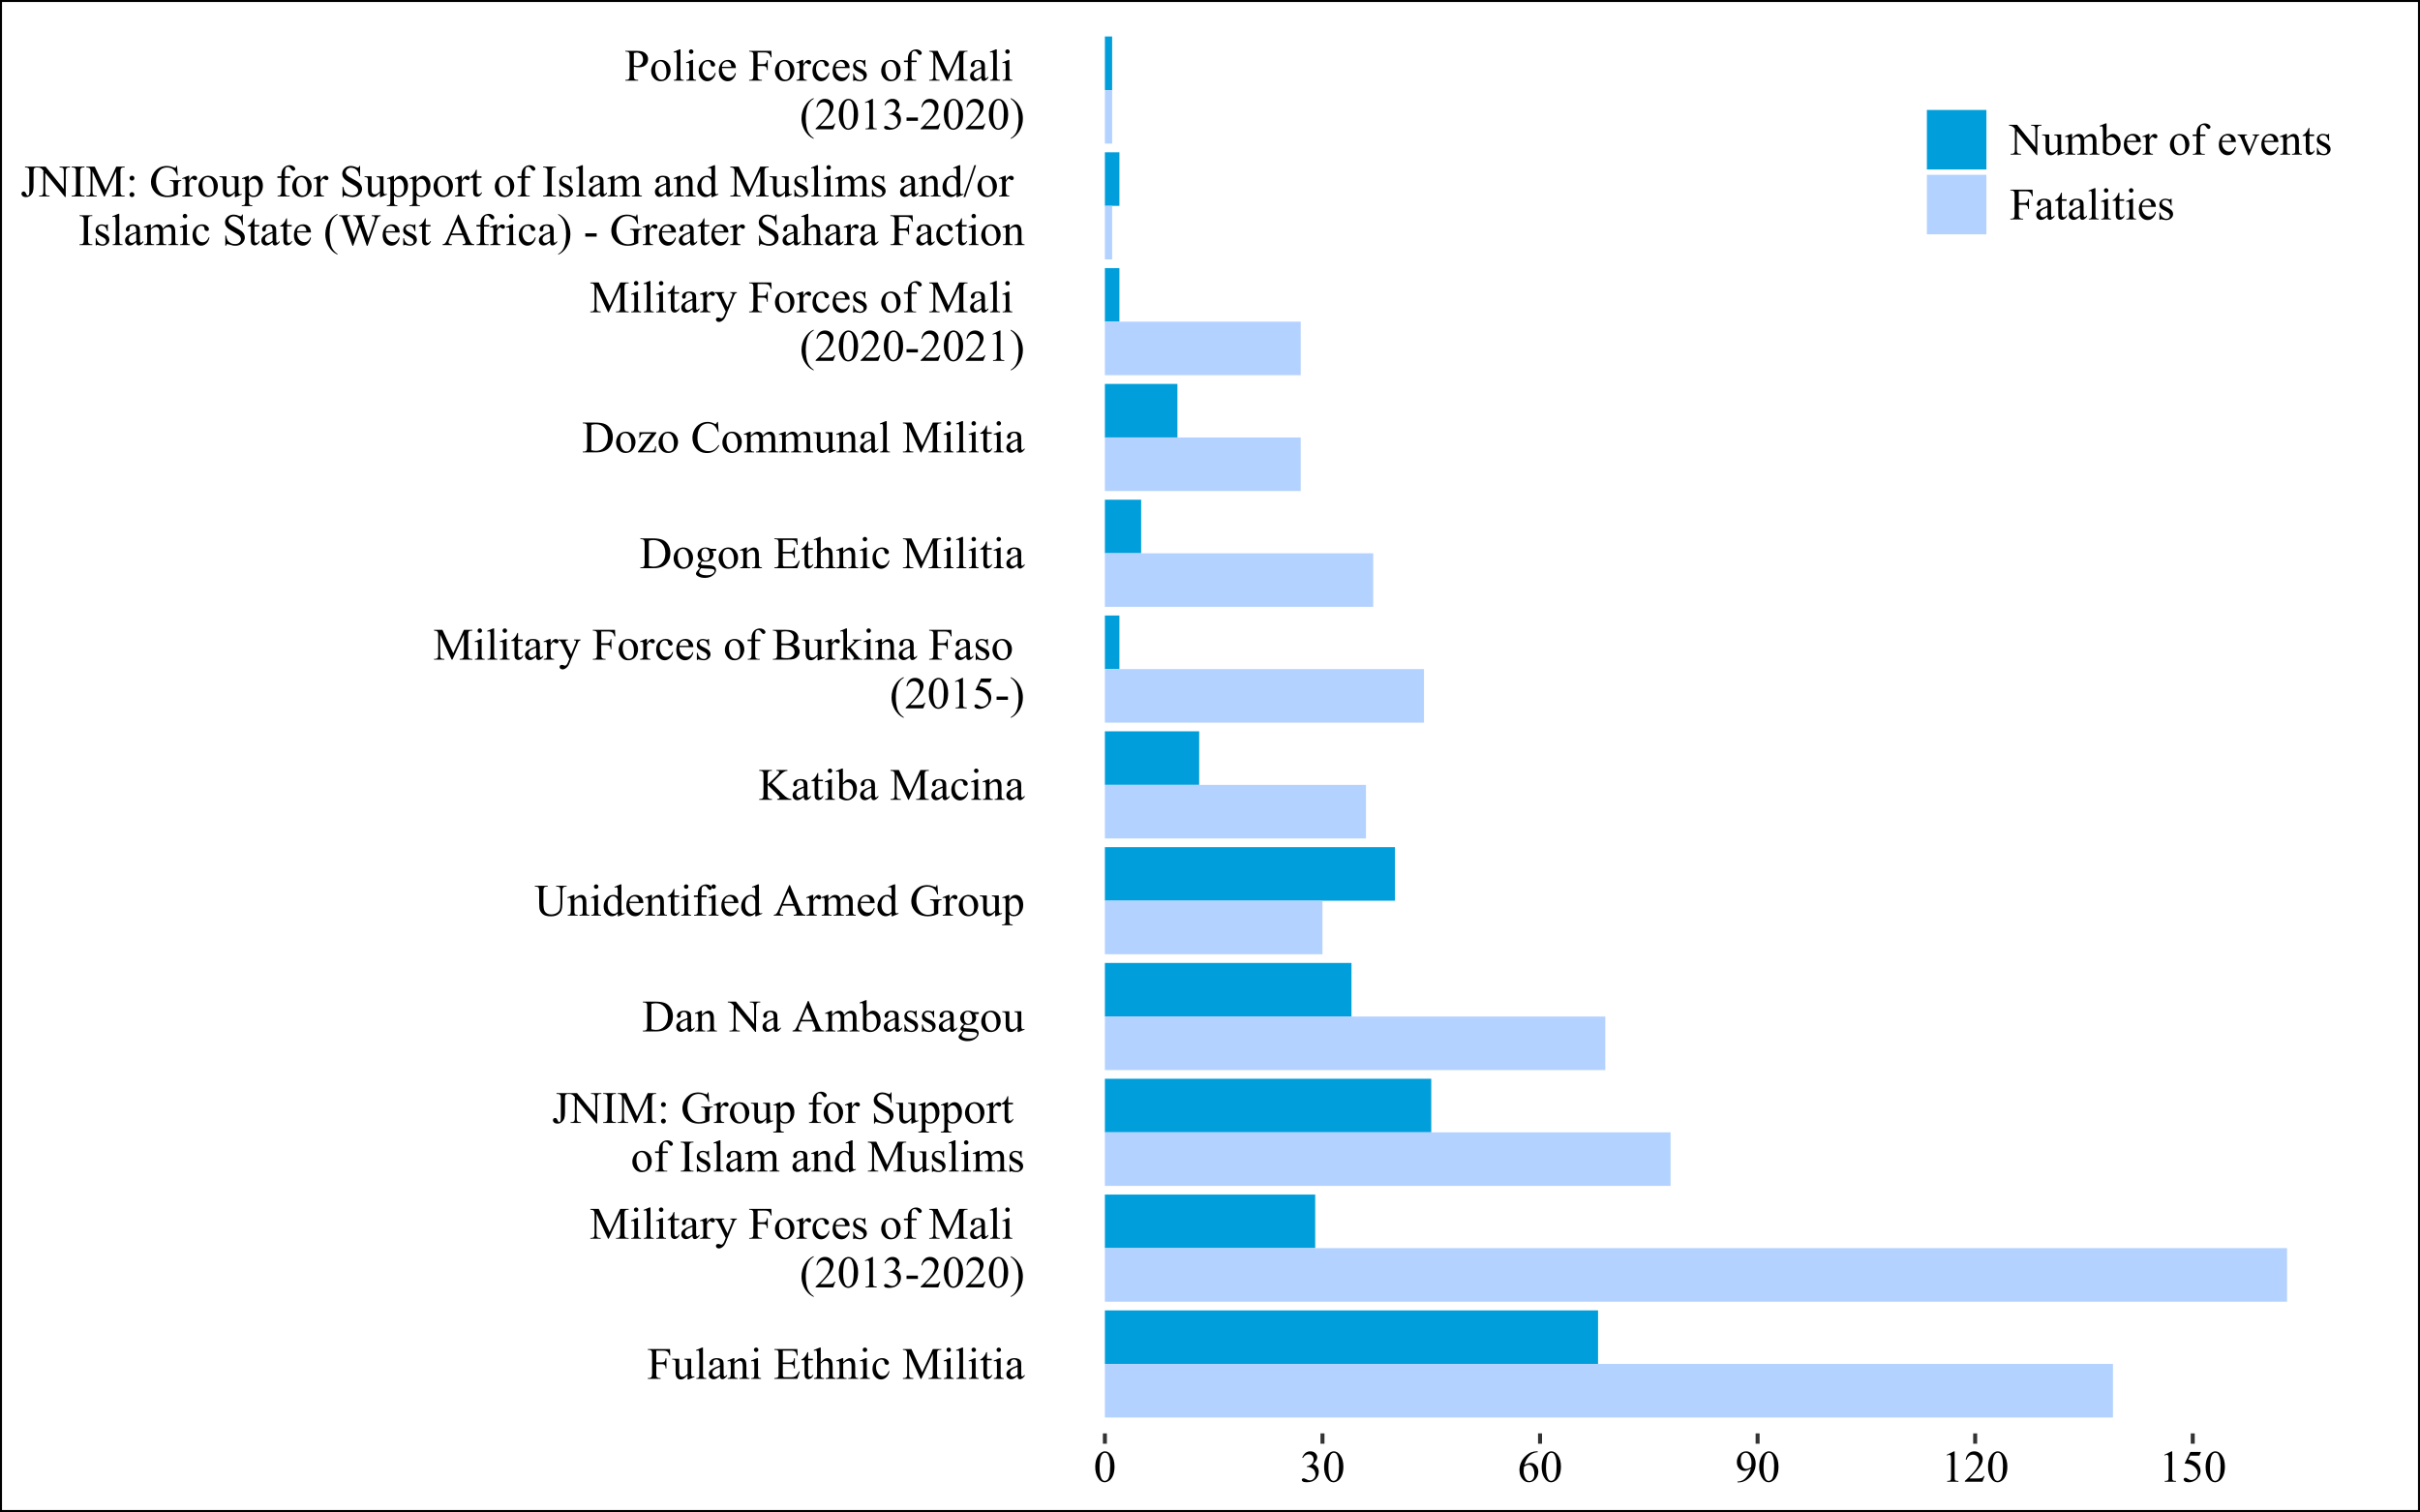 <?xml version="1.0" encoding="UTF-8"?>
<svg xmlns="http://www.w3.org/2000/svg" xmlns:xlink="http://www.w3.org/1999/xlink" width="645pt" height="403pt" viewBox="0 0 645 403" version="1.1">
<defs>
<g>
<symbol overflow="visible" id="glyph0-0">
<path style="stroke:none;" d="M 1.664 0 L 1.664 -7.5 L 7.664 -7.5 L 7.664 0 Z M 1.852 -0.188 L 7.477 -0.188 L 7.477 -7.312 L 1.852 -7.312 Z M 1.852 -0.188 "/>
</symbol>
<symbol overflow="visible" id="glyph0-1">
<path style="stroke:none;" d="M 2.453 -7.512 L 2.453 -4.391 L 3.902 -4.391 C 4.23 -4.387 4.473 -4.461 4.629 -4.609 C 4.785 -4.754 4.887 -5.043 4.938 -5.477 L 5.156 -5.477 L 5.156 -2.789 L 4.938 -2.789 C 4.934 -3.094 4.895 -3.32 4.816 -3.469 C 4.738 -3.613 4.633 -3.719 4.5 -3.793 C 4.367 -3.863 4.168 -3.902 3.902 -3.902 L 2.453 -3.902 L 2.453 -1.406 C 2.449 -1.004 2.477 -0.738 2.531 -0.609 C 2.57 -0.508 2.652 -0.422 2.777 -0.359 C 2.949 -0.262 3.129 -0.215 3.316 -0.219 L 3.602 -0.219 L 3.602 0 L 0.195 0 L 0.195 -0.219 L 0.477 -0.219 C 0.801 -0.215 1.039 -0.312 1.188 -0.504 C 1.277 -0.629 1.324 -0.93 1.328 -1.406 L 1.328 -6.539 C 1.324 -6.938 1.301 -7.203 1.254 -7.336 C 1.215 -7.434 1.133 -7.516 1.016 -7.586 C 0.844 -7.676 0.664 -7.723 0.477 -7.727 L 0.195 -7.727 L 0.195 -7.945 L 6.105 -7.945 L 6.18 -6.199 L 5.977 -6.199 C 5.875 -6.57 5.754 -6.84 5.621 -7.016 C 5.484 -7.188 5.32 -7.316 5.125 -7.395 C 4.926 -7.473 4.621 -7.512 4.207 -7.512 Z M 2.453 -7.512 "/>
</symbol>
<symbol overflow="visible" id="glyph0-2">
<path style="stroke:none;" d="M 5.078 -5.367 L 5.078 -2.117 C 5.074 -1.492 5.09 -1.113 5.121 -0.973 C 5.152 -0.832 5.199 -0.734 5.262 -0.684 C 5.324 -0.625 5.398 -0.598 5.492 -0.602 C 5.609 -0.598 5.746 -0.633 5.898 -0.703 L 5.984 -0.5 L 4.375 0.164 L 4.113 0.164 L 4.113 -0.973 C 3.652 -0.473 3.301 -0.156 3.059 -0.027 C 2.816 0.102 2.559 0.164 2.289 0.164 C 1.988 0.164 1.727 0.078 1.508 -0.098 C 1.285 -0.27 1.133 -0.492 1.051 -0.77 C 0.961 -1.039 0.918 -1.426 0.922 -1.93 L 0.922 -4.324 C 0.918 -4.574 0.891 -4.75 0.84 -4.852 C 0.781 -4.949 0.699 -5.023 0.594 -5.078 C 0.484 -5.129 0.293 -5.152 0.012 -5.148 L 0.012 -5.367 L 1.891 -5.367 L 1.891 -1.773 C 1.887 -1.27 1.973 -0.941 2.152 -0.789 C 2.324 -0.629 2.535 -0.551 2.781 -0.555 C 2.949 -0.551 3.141 -0.605 3.352 -0.715 C 3.562 -0.82 3.816 -1.02 4.113 -1.32 L 4.113 -4.359 C 4.113 -4.664 4.055 -4.867 3.945 -4.977 C 3.832 -5.082 3.602 -5.141 3.25 -5.148 L 3.25 -5.367 Z M 5.078 -5.367 "/>
</symbol>
<symbol overflow="visible" id="glyph0-3">
<path style="stroke:none;" d="M 2.219 -8.332 L 2.219 -1.211 C 2.215 -0.875 2.238 -0.652 2.293 -0.547 C 2.34 -0.434 2.418 -0.352 2.52 -0.297 C 2.621 -0.238 2.809 -0.211 3.086 -0.211 L 3.086 0 L 0.457 0 L 0.457 -0.211 C 0.703 -0.211 0.871 -0.234 0.961 -0.285 C 1.047 -0.336 1.117 -0.422 1.172 -0.539 C 1.223 -0.656 1.246 -0.879 1.25 -1.211 L 1.25 -6.086 C 1.246 -6.691 1.234 -7.062 1.207 -7.203 C 1.176 -7.34 1.129 -7.438 1.074 -7.488 C 1.012 -7.535 0.938 -7.559 0.844 -7.562 C 0.742 -7.559 0.613 -7.527 0.457 -7.469 L 0.359 -7.676 L 1.957 -8.332 Z M 2.219 -8.332 "/>
</symbol>
<symbol overflow="visible" id="glyph0-4">
<path style="stroke:none;" d="M 3.414 -0.773 C 2.863 -0.344 2.52 -0.098 2.379 -0.035 C 2.168 0.059 1.941 0.105 1.703 0.109 C 1.332 0.105 1.027 -0.02 0.789 -0.27 C 0.547 -0.52 0.426 -0.852 0.43 -1.273 C 0.426 -1.531 0.484 -1.758 0.602 -1.953 C 0.762 -2.215 1.039 -2.465 1.438 -2.703 C 1.828 -2.934 2.488 -3.219 3.414 -3.555 L 3.414 -3.766 C 3.41 -4.301 3.324 -4.668 3.16 -4.867 C 2.988 -5.066 2.742 -5.168 2.422 -5.168 C 2.172 -5.168 1.977 -5.102 1.836 -4.969 C 1.68 -4.836 1.605 -4.684 1.609 -4.512 L 1.625 -4.172 C 1.621 -3.992 1.574 -3.852 1.484 -3.754 C 1.391 -3.656 1.273 -3.609 1.125 -3.609 C 0.977 -3.609 0.855 -3.66 0.77 -3.762 C 0.676 -3.863 0.633 -4 0.633 -4.18 C 0.633 -4.508 0.805 -4.816 1.148 -5.102 C 1.492 -5.379 1.973 -5.52 2.594 -5.523 C 3.07 -5.52 3.461 -5.441 3.766 -5.285 C 3.996 -5.16 4.168 -4.969 4.277 -4.719 C 4.348 -4.547 4.383 -4.203 4.383 -3.688 L 4.383 -1.863 C 4.383 -1.348 4.391 -1.031 4.41 -0.922 C 4.43 -0.805 4.461 -0.73 4.508 -0.691 C 4.551 -0.652 4.605 -0.633 4.664 -0.633 C 4.727 -0.633 4.781 -0.645 4.828 -0.672 C 4.91 -0.723 5.066 -0.867 5.305 -1.102 L 5.305 -0.773 C 4.863 -0.188 4.445 0.105 4.047 0.105 C 3.855 0.105 3.703 0.039 3.59 -0.094 C 3.477 -0.227 3.418 -0.453 3.414 -0.773 Z M 3.414 -1.156 L 3.414 -3.199 C 2.824 -2.965 2.445 -2.797 2.273 -2.703 C 1.965 -2.527 1.742 -2.348 1.613 -2.164 C 1.477 -1.973 1.41 -1.77 1.414 -1.547 C 1.41 -1.266 1.496 -1.031 1.664 -0.848 C 1.828 -0.66 2.02 -0.566 2.242 -0.57 C 2.535 -0.566 2.926 -0.762 3.414 -1.156 Z M 3.414 -1.156 "/>
</symbol>
<symbol overflow="visible" id="glyph0-5">
<path style="stroke:none;" d="M 1.938 -4.391 C 2.566 -5.141 3.168 -5.52 3.738 -5.523 C 4.031 -5.52 4.281 -5.445 4.496 -5.305 C 4.703 -5.156 4.871 -4.918 5 -4.582 C 5.078 -4.348 5.121 -3.988 5.125 -3.504 L 5.125 -1.211 C 5.121 -0.871 5.148 -0.641 5.211 -0.523 C 5.25 -0.422 5.32 -0.348 5.418 -0.293 C 5.512 -0.238 5.688 -0.211 5.945 -0.211 L 5.945 0 L 3.293 0 L 3.293 -0.211 L 3.406 -0.211 C 3.652 -0.211 3.828 -0.246 3.93 -0.324 C 4.027 -0.395 4.098 -0.508 4.137 -0.664 C 4.152 -0.719 4.16 -0.902 4.16 -1.211 L 4.16 -3.41 C 4.16 -3.895 4.094 -4.246 3.969 -4.473 C 3.84 -4.691 3.629 -4.805 3.328 -4.805 C 2.863 -4.805 2.398 -4.551 1.938 -4.043 L 1.938 -1.211 C 1.934 -0.848 1.957 -0.625 2.004 -0.539 C 2.059 -0.422 2.133 -0.336 2.23 -0.289 C 2.324 -0.234 2.52 -0.211 2.812 -0.211 L 2.812 0 L 0.156 0 L 0.156 -0.211 L 0.273 -0.211 C 0.547 -0.211 0.73 -0.277 0.828 -0.418 C 0.922 -0.551 0.973 -0.816 0.973 -1.211 L 0.973 -3.203 C 0.973 -3.848 0.957 -4.242 0.926 -4.383 C 0.895 -4.523 0.848 -4.617 0.793 -4.668 C 0.73 -4.719 0.652 -4.746 0.551 -4.746 C 0.441 -4.746 0.309 -4.715 0.156 -4.656 L 0.07 -4.867 L 1.688 -5.523 L 1.938 -5.523 Z M 1.938 -4.391 "/>
</symbol>
<symbol overflow="visible" id="glyph0-6">
<path style="stroke:none;" d="M 1.742 -8.332 C 1.898 -8.332 2.039 -8.273 2.156 -8.156 C 2.273 -8.039 2.332 -7.898 2.332 -7.742 C 2.332 -7.57 2.273 -7.43 2.156 -7.316 C 2.039 -7.195 1.898 -7.137 1.742 -7.141 C 1.57 -7.137 1.43 -7.195 1.316 -7.316 C 1.195 -7.43 1.137 -7.57 1.141 -7.742 C 1.137 -7.898 1.195 -8.039 1.312 -8.156 C 1.43 -8.273 1.57 -8.332 1.742 -8.332 Z M 2.227 -5.523 L 2.227 -1.211 C 2.227 -0.875 2.25 -0.652 2.301 -0.543 C 2.348 -0.43 2.418 -0.348 2.516 -0.293 C 2.609 -0.238 2.785 -0.211 3.039 -0.211 L 3.039 0 L 0.434 0 L 0.434 -0.211 C 0.695 -0.211 0.871 -0.234 0.961 -0.285 C 1.047 -0.336 1.117 -0.422 1.172 -0.539 C 1.227 -0.656 1.254 -0.879 1.254 -1.211 L 1.254 -3.281 C 1.254 -3.863 1.234 -4.238 1.203 -4.414 C 1.172 -4.535 1.129 -4.621 1.07 -4.672 C 1.012 -4.719 0.934 -4.746 0.832 -4.746 C 0.723 -4.746 0.59 -4.715 0.434 -4.656 L 0.352 -4.867 L 1.969 -5.523 Z M 2.227 -5.523 "/>
</symbol>
<symbol overflow="visible" id="glyph0-7">
<path style="stroke:none;" d=""/>
</symbol>
<symbol overflow="visible" id="glyph0-8">
<path style="stroke:none;" d="M 2.508 -7.512 L 2.508 -4.371 L 4.254 -4.371 C 4.707 -4.371 5.008 -4.438 5.164 -4.578 C 5.363 -4.75 5.477 -5.066 5.5 -5.523 L 5.719 -5.523 L 5.719 -2.758 L 5.5 -2.758 C 5.445 -3.145 5.391 -3.395 5.336 -3.504 C 5.266 -3.641 5.152 -3.746 4.992 -3.828 C 4.828 -3.902 4.582 -3.941 4.254 -3.945 L 2.508 -3.945 L 2.508 -1.324 C 2.508 -0.973 2.523 -0.758 2.555 -0.684 C 2.586 -0.605 2.641 -0.543 2.719 -0.5 C 2.797 -0.453 2.945 -0.434 3.164 -0.434 L 4.512 -0.434 C 4.961 -0.434 5.285 -0.465 5.492 -0.527 C 5.691 -0.59 5.887 -0.711 6.078 -0.898 C 6.312 -1.133 6.562 -1.5 6.82 -1.992 L 7.055 -1.992 L 6.367 0 L 0.246 0 L 0.246 -0.219 L 0.527 -0.219 C 0.715 -0.215 0.891 -0.262 1.062 -0.352 C 1.184 -0.414 1.27 -0.508 1.316 -0.633 C 1.359 -0.758 1.383 -1.012 1.383 -1.398 L 1.383 -6.562 C 1.383 -7.066 1.332 -7.375 1.23 -7.492 C 1.09 -7.645 0.855 -7.723 0.527 -7.727 L 0.246 -7.727 L 0.246 -7.945 L 6.367 -7.945 L 6.457 -6.203 L 6.227 -6.203 C 6.145 -6.621 6.055 -6.91 5.953 -7.066 C 5.852 -7.223 5.703 -7.34 5.516 -7.422 C 5.355 -7.48 5.082 -7.512 4.688 -7.512 Z M 2.508 -7.512 "/>
</symbol>
<symbol overflow="visible" id="glyph0-9">
<path style="stroke:none;" d="M 1.934 -7.133 L 1.934 -5.367 L 3.188 -5.367 L 3.188 -4.957 L 1.934 -4.957 L 1.934 -1.477 C 1.934 -1.125 1.98 -0.891 2.082 -0.773 C 2.18 -0.652 2.309 -0.59 2.469 -0.594 C 2.594 -0.59 2.719 -0.629 2.84 -0.711 C 2.961 -0.789 3.055 -0.91 3.125 -1.066 L 3.352 -1.066 C 3.215 -0.684 3.02 -0.395 2.773 -0.203 C 2.52 -0.012 2.262 0.082 2 0.086 C 1.812 0.082 1.637 0.035 1.469 -0.062 C 1.293 -0.16 1.168 -0.301 1.09 -0.488 C 1.008 -0.668 0.965 -0.957 0.969 -1.348 L 0.969 -4.957 L 0.117 -4.957 L 0.117 -5.148 C 0.328 -5.234 0.547 -5.379 0.773 -5.586 C 1 -5.789 1.199 -6.035 1.375 -6.316 C 1.465 -6.465 1.59 -6.734 1.75 -7.133 Z M 1.934 -7.133 "/>
</symbol>
<symbol overflow="visible" id="glyph0-10">
<path style="stroke:none;" d="M 1.953 -8.332 L 1.953 -4.406 C 2.383 -4.883 2.727 -5.188 2.98 -5.32 C 3.234 -5.453 3.488 -5.52 3.742 -5.523 C 4.047 -5.52 4.309 -5.438 4.531 -5.273 C 4.746 -5.105 4.91 -4.84 5.016 -4.484 C 5.086 -4.23 5.121 -3.773 5.125 -3.109 L 5.125 -1.211 C 5.121 -0.871 5.148 -0.641 5.211 -0.516 C 5.242 -0.422 5.309 -0.348 5.406 -0.293 C 5.496 -0.238 5.668 -0.211 5.922 -0.211 L 5.922 0 L 3.289 0 L 3.289 -0.211 L 3.41 -0.211 C 3.66 -0.211 3.832 -0.246 3.93 -0.324 C 4.027 -0.395 4.098 -0.508 4.137 -0.664 C 4.148 -0.723 4.152 -0.906 4.156 -1.211 L 4.156 -3.109 C 4.152 -3.695 4.121 -4.082 4.062 -4.266 C 4 -4.445 3.906 -4.582 3.773 -4.676 C 3.641 -4.77 3.48 -4.816 3.293 -4.816 C 3.102 -4.816 2.902 -4.766 2.695 -4.664 C 2.484 -4.562 2.234 -4.355 1.953 -4.047 L 1.953 -1.211 C 1.949 -0.844 1.969 -0.617 2.012 -0.527 C 2.051 -0.434 2.129 -0.355 2.238 -0.301 C 2.348 -0.238 2.539 -0.211 2.82 -0.211 L 2.82 0 L 0.156 0 L 0.156 -0.211 C 0.395 -0.211 0.582 -0.246 0.719 -0.32 C 0.793 -0.359 0.855 -0.434 0.906 -0.547 C 0.949 -0.652 0.973 -0.875 0.977 -1.211 L 0.977 -6.07 C 0.973 -6.684 0.957 -7.059 0.934 -7.203 C 0.902 -7.34 0.859 -7.438 0.801 -7.488 C 0.738 -7.535 0.656 -7.559 0.555 -7.562 C 0.473 -7.559 0.34 -7.527 0.156 -7.469 L 0.078 -7.676 L 1.68 -8.332 Z M 1.953 -8.332 "/>
</symbol>
<symbol overflow="visible" id="glyph0-11">
<path style="stroke:none;" d="M 4.934 -2.039 C 4.789 -1.328 4.504 -0.781 4.086 -0.406 C 3.66 -0.023 3.195 0.164 2.684 0.164 C 2.074 0.164 1.543 -0.09 1.09 -0.602 C 0.637 -1.113 0.41 -1.805 0.41 -2.68 C 0.41 -3.52 0.66 -4.207 1.16 -4.734 C 1.66 -5.258 2.262 -5.52 2.969 -5.523 C 3.496 -5.52 3.93 -5.379 4.27 -5.105 C 4.609 -4.824 4.781 -4.535 4.781 -4.234 C 4.781 -4.086 4.73 -3.965 4.637 -3.875 C 4.535 -3.781 4.402 -3.738 4.234 -3.738 C 4.004 -3.738 3.832 -3.812 3.715 -3.961 C 3.648 -4.043 3.602 -4.199 3.582 -4.43 C 3.559 -4.656 3.48 -4.832 3.344 -4.957 C 3.207 -5.074 3.02 -5.133 2.777 -5.133 C 2.387 -5.133 2.07 -4.988 1.836 -4.699 C 1.516 -4.316 1.359 -3.809 1.359 -3.18 C 1.359 -2.535 1.516 -1.969 1.832 -1.484 C 2.145 -0.992 2.57 -0.75 3.105 -0.75 C 3.488 -0.75 3.832 -0.879 4.137 -1.141 C 4.352 -1.32 4.559 -1.648 4.766 -2.121 Z M 4.934 -2.039 "/>
</symbol>
<symbol overflow="visible" id="glyph0-12">
<path style="stroke:none;" d="M 4.91 0 L 1.84 -6.688 L 1.84 -1.375 C 1.84 -0.887 1.891 -0.582 2 -0.461 C 2.141 -0.297 2.371 -0.215 2.684 -0.219 L 2.965 -0.219 L 2.965 0 L 0.199 0 L 0.199 -0.219 L 0.48 -0.219 C 0.816 -0.215 1.055 -0.316 1.195 -0.523 C 1.281 -0.645 1.324 -0.93 1.324 -1.375 L 1.324 -6.57 C 1.324 -6.914 1.285 -7.168 1.207 -7.328 C 1.152 -7.441 1.051 -7.535 0.906 -7.613 C 0.758 -7.684 0.523 -7.723 0.199 -7.727 L 0.199 -7.945 L 2.449 -7.945 L 5.332 -1.727 L 8.168 -7.945 L 10.418 -7.945 L 10.418 -7.727 L 10.141 -7.727 C 9.801 -7.723 9.562 -7.621 9.422 -7.422 C 9.336 -7.293 9.293 -7.008 9.293 -6.57 L 9.293 -1.375 C 9.293 -0.887 9.348 -0.582 9.457 -0.461 C 9.598 -0.297 9.824 -0.215 10.141 -0.219 L 10.418 -0.219 L 10.418 0 L 7.043 0 L 7.043 -0.219 L 7.324 -0.219 C 7.664 -0.215 7.902 -0.316 8.039 -0.523 C 8.125 -0.645 8.168 -0.93 8.168 -1.375 L 8.168 -6.688 L 5.102 0 Z M 4.91 0 "/>
</symbol>
<symbol overflow="visible" id="glyph0-13">
<path style="stroke:none;" d="M 1.945 -5.523 L 1.945 -4.32 C 2.391 -5.117 2.852 -5.52 3.328 -5.523 C 3.539 -5.52 3.715 -5.453 3.859 -5.328 C 3.996 -5.195 4.066 -5.047 4.07 -4.875 C 4.066 -4.723 4.016 -4.594 3.918 -4.488 C 3.812 -4.379 3.691 -4.324 3.555 -4.328 C 3.418 -4.324 3.266 -4.391 3.098 -4.531 C 2.926 -4.664 2.801 -4.734 2.719 -4.734 C 2.648 -4.734 2.57 -4.695 2.492 -4.617 C 2.312 -4.453 2.133 -4.188 1.945 -3.828 L 1.945 -1.254 C 1.945 -0.957 1.98 -0.73 2.055 -0.578 C 2.105 -0.473 2.195 -0.387 2.324 -0.316 C 2.453 -0.246 2.641 -0.211 2.883 -0.211 L 2.883 0 L 0.133 0 L 0.133 -0.211 C 0.406 -0.211 0.609 -0.254 0.742 -0.34 C 0.84 -0.402 0.91 -0.5 0.949 -0.641 C 0.965 -0.703 0.973 -0.895 0.977 -1.207 L 0.977 -3.289 C 0.973 -3.91 0.961 -4.281 0.938 -4.402 C 0.914 -4.52 0.867 -4.609 0.797 -4.664 C 0.727 -4.719 0.641 -4.746 0.547 -4.746 C 0.422 -4.746 0.285 -4.715 0.133 -4.656 L 0.078 -4.867 L 1.699 -5.523 Z M 1.945 -5.523 "/>
</symbol>
<symbol overflow="visible" id="glyph0-14">
<path style="stroke:none;" d="M 0.07 -5.367 L 2.57 -5.367 L 2.57 -5.148 L 2.449 -5.148 C 2.273 -5.145 2.141 -5.105 2.055 -5.035 C 1.965 -4.957 1.922 -4.863 1.922 -4.75 C 1.922 -4.598 1.984 -4.387 2.117 -4.117 L 3.422 -1.414 L 4.625 -4.375 C 4.688 -4.535 4.723 -4.695 4.723 -4.852 C 4.723 -4.922 4.707 -4.973 4.68 -5.008 C 4.645 -5.051 4.598 -5.086 4.535 -5.109 C 4.469 -5.133 4.352 -5.145 4.184 -5.148 L 4.184 -5.367 L 5.93 -5.367 L 5.93 -5.148 C 5.781 -5.129 5.668 -5.098 5.594 -5.055 C 5.512 -5.004 5.426 -4.918 5.336 -4.793 C 5.301 -4.738 5.234 -4.586 5.141 -4.344 L 2.953 1.016 C 2.742 1.531 2.465 1.926 2.121 2.191 C 1.777 2.457 1.449 2.59 1.137 2.59 C 0.902 2.59 0.711 2.523 0.566 2.391 C 0.414 2.258 0.34 2.105 0.344 1.934 C 0.34 1.77 0.395 1.637 0.504 1.539 C 0.613 1.438 0.762 1.387 0.949 1.391 C 1.074 1.387 1.25 1.43 1.477 1.516 C 1.633 1.574 1.73 1.605 1.77 1.605 C 1.887 1.605 2.012 1.543 2.152 1.422 C 2.285 1.301 2.426 1.066 2.57 0.719 L 2.953 -0.211 L 1.023 -4.258 C 0.965 -4.379 0.871 -4.531 0.742 -4.711 C 0.645 -4.844 0.566 -4.934 0.504 -4.984 C 0.41 -5.043 0.266 -5.098 0.07 -5.148 Z M 0.07 -5.367 "/>
</symbol>
<symbol overflow="visible" id="glyph0-15">
<path style="stroke:none;" d="M 3 -5.523 C 3.812 -5.52 4.465 -5.211 4.957 -4.602 C 5.375 -4.07 5.582 -3.465 5.586 -2.781 C 5.582 -2.301 5.469 -1.816 5.238 -1.324 C 5.004 -0.832 4.684 -0.461 4.285 -0.211 C 3.879 0.039 3.43 0.164 2.938 0.164 C 2.125 0.164 1.484 -0.156 1.008 -0.805 C 0.605 -1.344 0.402 -1.953 0.406 -2.633 C 0.402 -3.117 0.523 -3.605 0.77 -4.098 C 1.012 -4.582 1.336 -4.941 1.734 -5.176 C 2.133 -5.402 2.555 -5.52 3 -5.523 Z M 2.82 -5.145 C 2.609 -5.145 2.402 -5.082 2.195 -4.957 C 1.984 -4.832 1.816 -4.617 1.688 -4.312 C 1.555 -4.004 1.488 -3.605 1.492 -3.125 C 1.488 -2.34 1.645 -1.668 1.957 -1.102 C 2.27 -0.531 2.68 -0.246 3.188 -0.25 C 3.566 -0.246 3.879 -0.402 4.125 -0.719 C 4.367 -1.027 4.488 -1.566 4.492 -2.332 C 4.488 -3.285 4.285 -4.035 3.879 -4.582 C 3.598 -4.957 3.242 -5.145 2.82 -5.145 Z M 2.82 -5.145 "/>
</symbol>
<symbol overflow="visible" id="glyph0-16">
<path style="stroke:none;" d="M 1.277 -3.344 C 1.273 -2.543 1.465 -1.918 1.859 -1.469 C 2.246 -1.012 2.707 -0.785 3.234 -0.789 C 3.586 -0.785 3.891 -0.883 4.148 -1.078 C 4.406 -1.273 4.625 -1.605 4.805 -2.074 L 4.984 -1.957 C 4.902 -1.422 4.664 -0.934 4.27 -0.496 C 3.875 -0.055 3.383 0.164 2.789 0.164 C 2.141 0.164 1.586 -0.086 1.133 -0.59 C 0.672 -1.09 0.445 -1.766 0.445 -2.613 C 0.445 -3.531 0.68 -4.246 1.152 -4.762 C 1.621 -5.273 2.211 -5.531 2.922 -5.531 C 3.523 -5.531 4.02 -5.332 4.406 -4.938 C 4.789 -4.539 4.98 -4.008 4.984 -3.344 Z M 1.277 -3.688 L 3.762 -3.688 C 3.742 -4.027 3.699 -4.27 3.641 -4.414 C 3.539 -4.629 3.395 -4.801 3.203 -4.93 C 3.008 -5.051 2.805 -5.113 2.594 -5.117 C 2.27 -5.113 1.98 -4.988 1.727 -4.738 C 1.469 -4.484 1.32 -4.133 1.277 -3.688 Z M 1.277 -3.688 "/>
</symbol>
<symbol overflow="visible" id="glyph0-17">
<path style="stroke:none;" d="M 3.844 -5.523 L 3.844 -3.695 L 3.648 -3.695 C 3.5 -4.27 3.309 -4.66 3.078 -4.867 C 2.844 -5.074 2.551 -5.18 2.191 -5.18 C 1.918 -5.18 1.695 -5.105 1.527 -4.961 C 1.359 -4.816 1.277 -4.656 1.277 -4.484 C 1.277 -4.262 1.34 -4.074 1.465 -3.922 C 1.586 -3.758 1.832 -3.59 2.203 -3.41 L 3.059 -2.992 C 3.852 -2.605 4.246 -2.098 4.25 -1.465 C 4.246 -0.977 4.062 -0.582 3.695 -0.285 C 3.324 0.016 2.91 0.164 2.453 0.164 C 2.121 0.164 1.746 0.105 1.328 -0.012 C 1.199 -0.051 1.094 -0.07 1.016 -0.07 C 0.922 -0.07 0.852 -0.02 0.805 0.082 L 0.609 0.082 L 0.609 -1.836 L 0.805 -1.836 C 0.91 -1.285 1.121 -0.875 1.43 -0.598 C 1.734 -0.316 2.078 -0.176 2.469 -0.18 C 2.734 -0.176 2.953 -0.254 3.125 -0.418 C 3.293 -0.574 3.379 -0.766 3.383 -0.992 C 3.379 -1.258 3.285 -1.484 3.098 -1.668 C 2.906 -1.852 2.527 -2.086 1.961 -2.367 C 1.395 -2.648 1.023 -2.902 0.852 -3.129 C 0.672 -3.348 0.586 -3.629 0.586 -3.973 C 0.586 -4.41 0.734 -4.777 1.039 -5.078 C 1.336 -5.371 1.73 -5.52 2.215 -5.523 C 2.426 -5.52 2.68 -5.477 2.984 -5.391 C 3.18 -5.332 3.312 -5.301 3.383 -5.305 C 3.441 -5.301 3.492 -5.316 3.527 -5.344 C 3.559 -5.367 3.598 -5.426 3.648 -5.523 Z M 3.844 -5.523 "/>
</symbol>
<symbol overflow="visible" id="glyph0-18">
<path style="stroke:none;" d="M 2.473 -4.945 L 2.473 -1.418 C 2.473 -0.918 2.527 -0.602 2.637 -0.469 C 2.777 -0.297 2.969 -0.211 3.219 -0.211 L 3.703 -0.211 L 3.703 0 L 0.5 0 L 0.5 -0.211 L 0.738 -0.211 C 0.895 -0.211 1.035 -0.25 1.164 -0.328 C 1.293 -0.406 1.383 -0.512 1.434 -0.645 C 1.48 -0.777 1.504 -1.035 1.508 -1.418 L 1.508 -4.945 L 0.461 -4.945 L 0.461 -5.367 L 1.508 -5.367 L 1.508 -5.719 C 1.504 -6.254 1.59 -6.707 1.766 -7.078 C 1.934 -7.445 2.195 -7.742 2.551 -7.977 C 2.902 -8.203 3.301 -8.32 3.742 -8.32 C 4.152 -8.32 4.531 -8.188 4.875 -7.922 C 5.102 -7.742 5.215 -7.543 5.215 -7.328 C 5.215 -7.211 5.164 -7.102 5.062 -7 C 4.961 -6.895 4.852 -6.844 4.734 -6.844 C 4.645 -6.844 4.547 -6.875 4.449 -6.941 C 4.348 -7.004 4.227 -7.141 4.082 -7.355 C 3.938 -7.566 3.805 -7.711 3.688 -7.789 C 3.562 -7.859 3.43 -7.898 3.281 -7.898 C 3.102 -7.898 2.949 -7.848 2.824 -7.754 C 2.699 -7.652 2.609 -7.504 2.555 -7.309 C 2.5 -7.105 2.473 -6.59 2.473 -5.754 L 2.473 -5.367 L 3.855 -5.367 L 3.855 -4.945 Z M 2.473 -4.945 "/>
</symbol>
<symbol overflow="visible" id="glyph0-19">
<path style="stroke:none;" d="M 3.727 2.352 L 3.727 2.566 C 3.137 2.27 2.645 1.922 2.25 1.523 C 1.688 0.953 1.254 0.285 0.949 -0.48 C 0.645 -1.246 0.492 -2.043 0.492 -2.875 C 0.492 -4.086 0.789 -5.191 1.387 -6.191 C 1.984 -7.188 2.766 -7.902 3.727 -8.332 L 3.727 -8.086 C 3.246 -7.82 2.852 -7.457 2.543 -6.996 C 2.23 -6.535 2 -5.949 1.852 -5.242 C 1.699 -4.535 1.621 -3.797 1.625 -3.031 C 1.621 -2.188 1.688 -1.43 1.816 -0.75 C 1.918 -0.211 2.039 0.219 2.184 0.547 C 2.328 0.871 2.523 1.188 2.766 1.488 C 3.008 1.785 3.328 2.07 3.727 2.352 Z M 3.727 2.352 "/>
</symbol>
<symbol overflow="visible" id="glyph0-20">
<path style="stroke:none;" d="M 5.5 -1.531 L 4.945 0 L 0.258 0 L 0.258 -0.219 C 1.637 -1.469 2.605 -2.496 3.172 -3.297 C 3.73 -4.09 4.012 -4.82 4.016 -5.484 C 4.012 -5.988 3.859 -6.402 3.551 -6.727 C 3.238 -7.047 2.867 -7.207 2.445 -7.211 C 2.051 -7.207 1.699 -7.094 1.391 -6.867 C 1.078 -6.641 0.852 -6.305 0.703 -5.867 L 0.484 -5.867 C 0.582 -6.586 0.832 -7.141 1.238 -7.527 C 1.637 -7.914 2.145 -8.109 2.754 -8.109 C 3.395 -8.109 3.93 -7.902 4.367 -7.488 C 4.797 -7.074 5.016 -6.586 5.016 -6.023 C 5.016 -5.621 4.922 -5.219 4.734 -4.816 C 4.445 -4.184 3.977 -3.512 3.328 -2.805 C 2.352 -1.738 1.742 -1.098 1.508 -0.883 L 3.578 -0.883 C 3.996 -0.879 4.293 -0.895 4.465 -0.93 C 4.637 -0.957 4.789 -1.02 4.926 -1.121 C 5.062 -1.215 5.184 -1.352 5.285 -1.531 Z M 5.5 -1.531 "/>
</symbol>
<symbol overflow="visible" id="glyph0-21">
<path style="stroke:none;" d="M 0.434 -3.926 C 0.434 -4.832 0.57 -5.609 0.844 -6.266 C 1.117 -6.918 1.48 -7.406 1.934 -7.727 C 2.285 -7.98 2.648 -8.109 3.023 -8.109 C 3.633 -8.109 4.18 -7.797 4.664 -7.18 C 5.266 -6.406 5.566 -5.363 5.57 -4.047 C 5.566 -3.121 5.434 -2.34 5.172 -1.699 C 4.902 -1.055 4.562 -0.586 4.156 -0.297 C 3.742 -0.004 3.348 0.141 2.965 0.141 C 2.207 0.141 1.574 -0.305 1.07 -1.203 C 0.645 -1.953 0.434 -2.863 0.434 -3.926 Z M 1.582 -3.781 C 1.582 -2.684 1.715 -1.793 1.984 -1.102 C 2.207 -0.516 2.539 -0.223 2.984 -0.227 C 3.188 -0.223 3.406 -0.316 3.637 -0.512 C 3.859 -0.699 4.031 -1.02 4.156 -1.465 C 4.328 -2.137 4.418 -3.082 4.422 -4.305 C 4.418 -5.207 4.324 -5.965 4.141 -6.574 C 3.996 -7.023 3.816 -7.34 3.598 -7.531 C 3.438 -7.656 3.242 -7.723 3.016 -7.723 C 2.746 -7.723 2.512 -7.602 2.309 -7.367 C 2.027 -7.039 1.836 -6.531 1.734 -5.836 C 1.633 -5.141 1.582 -4.453 1.582 -3.781 Z M 1.582 -3.781 "/>
</symbol>
<symbol overflow="visible" id="glyph0-22">
<path style="stroke:none;" d="M 1.406 -7.164 L 3.34 -8.109 L 3.531 -8.109 L 3.531 -1.398 C 3.527 -0.953 3.547 -0.676 3.586 -0.57 C 3.625 -0.457 3.703 -0.375 3.82 -0.316 C 3.938 -0.254 4.176 -0.219 4.535 -0.219 L 4.535 0 L 1.547 0 L 1.547 -0.219 C 1.922 -0.219 2.164 -0.25 2.273 -0.312 C 2.383 -0.367 2.457 -0.445 2.5 -0.543 C 2.543 -0.637 2.566 -0.922 2.566 -1.398 L 2.566 -5.688 C 2.566 -6.262 2.547 -6.633 2.508 -6.805 C 2.48 -6.926 2.43 -7.02 2.359 -7.078 C 2.285 -7.133 2.199 -7.16 2.098 -7.164 C 1.953 -7.16 1.75 -7.102 1.492 -6.984 Z M 1.406 -7.164 "/>
</symbol>
<symbol overflow="visible" id="glyph0-23">
<path style="stroke:none;" d="M 0.609 -6.434 C 0.836 -6.965 1.121 -7.375 1.465 -7.672 C 1.809 -7.961 2.238 -8.109 2.758 -8.109 C 3.395 -8.109 3.883 -7.902 4.227 -7.488 C 4.477 -7.176 4.605 -6.844 4.609 -6.5 C 4.605 -5.918 4.242 -5.32 3.523 -4.703 C 4.008 -4.512 4.379 -4.238 4.629 -3.883 C 4.879 -3.527 5.004 -3.109 5.004 -2.633 C 5.004 -1.941 4.785 -1.348 4.348 -0.844 C 3.777 -0.188 2.949 0.141 1.867 0.141 C 1.332 0.141 0.969 0.074 0.773 -0.059 C 0.578 -0.191 0.48 -0.332 0.484 -0.484 C 0.48 -0.598 0.527 -0.699 0.621 -0.785 C 0.715 -0.871 0.824 -0.914 0.953 -0.914 C 1.051 -0.914 1.152 -0.898 1.254 -0.867 C 1.316 -0.844 1.465 -0.77 1.703 -0.652 C 1.934 -0.527 2.098 -0.457 2.191 -0.434 C 2.332 -0.387 2.484 -0.363 2.656 -0.367 C 3.047 -0.363 3.395 -0.52 3.691 -0.832 C 3.988 -1.141 4.137 -1.504 4.137 -1.93 C 4.137 -2.234 4.066 -2.535 3.93 -2.828 C 3.828 -3.043 3.719 -3.211 3.598 -3.328 C 3.426 -3.484 3.195 -3.625 2.906 -3.754 C 2.613 -3.879 2.312 -3.941 2.008 -3.945 L 1.82 -3.945 L 1.82 -4.117 C 2.129 -4.156 2.438 -4.27 2.75 -4.453 C 3.059 -4.633 3.285 -4.852 3.43 -5.113 C 3.566 -5.367 3.637 -5.652 3.641 -5.965 C 3.637 -6.367 3.512 -6.691 3.262 -6.941 C 3.008 -7.188 2.695 -7.312 2.32 -7.312 C 1.715 -7.312 1.207 -6.988 0.805 -6.34 Z M 0.609 -6.434 "/>
</symbol>
<symbol overflow="visible" id="glyph0-24">
<path style="stroke:none;" d="M 0.484 -3.133 L 3.516 -3.133 L 3.516 -2.25 L 0.484 -2.25 Z M 0.484 -3.133 "/>
</symbol>
<symbol overflow="visible" id="glyph0-25">
<path style="stroke:none;" d="M 0.27 -8.086 L 0.27 -8.332 C 0.863 -8.035 1.355 -7.688 1.75 -7.297 C 2.309 -6.719 2.742 -6.051 3.047 -5.285 C 3.352 -4.52 3.504 -3.719 3.504 -2.891 C 3.504 -1.672 3.203 -0.57 2.609 0.426 C 2.012 1.422 1.234 2.137 0.27 2.566 L 0.27 2.352 C 0.75 2.078 1.145 1.715 1.457 1.258 C 1.766 0.797 1.996 0.215 2.148 -0.492 C 2.297 -1.203 2.371 -1.941 2.375 -2.711 C 2.371 -3.543 2.309 -4.305 2.18 -4.992 C 2.078 -5.531 1.953 -5.961 1.812 -6.285 C 1.664 -6.609 1.473 -6.922 1.23 -7.223 C 0.988 -7.523 0.668 -7.812 0.27 -8.086 Z M 0.27 -8.086 "/>
</symbol>
<symbol overflow="visible" id="glyph0-26">
<path style="stroke:none;" d="M 1.195 -7.727 L 1.195 -7.945 L 4.602 -7.945 L 4.602 -7.727 L 4.312 -7.727 C 3.988 -7.723 3.75 -7.629 3.602 -7.441 C 3.504 -7.316 3.457 -7.016 3.461 -6.539 L 3.461 -2.656 C 3.457 -2.055 3.391 -1.57 3.266 -1.199 C 3.133 -0.828 2.91 -0.504 2.59 -0.23 C 2.27 0.043 1.883 0.176 1.43 0.18 C 1.062 0.176 0.773 0.09 0.562 -0.09 C 0.352 -0.27 0.246 -0.48 0.246 -0.715 C 0.246 -0.902 0.293 -1.047 0.391 -1.148 C 0.52 -1.266 0.672 -1.324 0.844 -1.328 C 0.969 -1.324 1.078 -1.285 1.18 -1.207 C 1.273 -1.125 1.402 -0.906 1.559 -0.551 C 1.648 -0.34 1.762 -0.234 1.906 -0.234 C 2.008 -0.234 2.105 -0.297 2.199 -0.426 C 2.285 -0.555 2.332 -0.785 2.336 -1.113 L 2.336 -6.539 C 2.332 -6.938 2.309 -7.203 2.262 -7.336 C 2.223 -7.434 2.141 -7.516 2.016 -7.586 C 1.848 -7.676 1.668 -7.723 1.484 -7.727 Z M 1.195 -7.727 "/>
</symbol>
<symbol overflow="visible" id="glyph0-27">
<path style="stroke:none;" d="M -0.156 -7.945 L 2 -7.945 L 6.855 -1.984 L 6.855 -6.57 C 6.855 -7.055 6.801 -7.359 6.691 -7.484 C 6.547 -7.641 6.316 -7.723 6.008 -7.727 L 5.73 -7.727 L 5.73 -7.945 L 8.496 -7.945 L 8.496 -7.727 L 8.215 -7.727 C 7.879 -7.723 7.641 -7.621 7.5 -7.422 C 7.414 -7.293 7.371 -7.008 7.371 -6.57 L 7.371 0.129 L 7.16 0.129 L 1.922 -6.27 L 1.922 -1.375 C 1.922 -0.887 1.973 -0.582 2.078 -0.461 C 2.227 -0.297 2.457 -0.215 2.766 -0.219 L 3.047 -0.219 L 3.047 0 L 0.281 0 L 0.281 -0.219 L 0.555 -0.219 C 0.895 -0.215 1.137 -0.316 1.277 -0.523 C 1.363 -0.645 1.406 -0.93 1.406 -1.375 L 1.406 -6.902 C 1.176 -7.168 1 -7.344 0.883 -7.434 C 0.762 -7.516 0.586 -7.598 0.359 -7.676 C 0.242 -7.707 0.074 -7.723 -0.156 -7.727 Z M -0.156 -7.945 "/>
</symbol>
<symbol overflow="visible" id="glyph0-28">
<path style="stroke:none;" d="M 3.703 -0.219 L 3.703 0 L 0.297 0 L 0.297 -0.219 L 0.578 -0.219 C 0.902 -0.215 1.141 -0.312 1.297 -0.504 C 1.387 -0.629 1.434 -0.93 1.438 -1.406 L 1.438 -6.539 C 1.434 -6.938 1.41 -7.203 1.359 -7.336 C 1.32 -7.434 1.238 -7.516 1.117 -7.586 C 0.941 -7.676 0.762 -7.723 0.578 -7.727 L 0.297 -7.727 L 0.297 -7.945 L 3.703 -7.945 L 3.703 -7.727 L 3.414 -7.727 C 3.09 -7.723 2.855 -7.629 2.707 -7.441 C 2.609 -7.316 2.559 -7.016 2.562 -6.539 L 2.562 -1.406 C 2.559 -1.004 2.586 -0.738 2.637 -0.609 C 2.676 -0.508 2.758 -0.422 2.883 -0.359 C 3.047 -0.262 3.223 -0.215 3.414 -0.219 Z M 3.703 -0.219 "/>
</symbol>
<symbol overflow="visible" id="glyph0-29">
<path style="stroke:none;" d="M 1.695 -5.531 C 1.867 -5.531 2.02 -5.465 2.152 -5.34 C 2.277 -5.207 2.344 -5.055 2.344 -4.883 C 2.344 -4.695 2.277 -4.543 2.152 -4.418 C 2.02 -4.293 1.867 -4.23 1.695 -4.23 C 1.508 -4.23 1.355 -4.293 1.23 -4.418 C 1.105 -4.543 1.043 -4.695 1.043 -4.883 C 1.043 -5.055 1.105 -5.207 1.23 -5.34 C 1.355 -5.465 1.508 -5.531 1.695 -5.531 Z M 1.68 -1.141 C 1.863 -1.137 2.02 -1.074 2.145 -0.949 C 2.27 -0.82 2.332 -0.664 2.336 -0.484 C 2.332 -0.305 2.27 -0.152 2.145 -0.027 C 2.016 0.102 1.859 0.164 1.68 0.164 C 1.5 0.164 1.348 0.102 1.223 -0.027 C 1.094 -0.152 1.031 -0.305 1.031 -0.484 C 1.031 -0.664 1.094 -0.82 1.223 -0.949 C 1.348 -1.074 1.5 -1.137 1.68 -1.141 Z M 1.68 -1.141 "/>
</symbol>
<symbol overflow="visible" id="glyph0-30">
<path style="stroke:none;" d="M 7.367 -8.125 L 7.57 -5.617 L 7.367 -5.617 C 7.156 -6.238 6.891 -6.711 6.562 -7.031 C 6.086 -7.488 5.477 -7.715 4.742 -7.719 C 3.727 -7.715 2.957 -7.316 2.43 -6.516 C 1.988 -5.836 1.77 -5.031 1.77 -4.102 C 1.77 -3.344 1.914 -2.652 2.207 -2.027 C 2.5 -1.402 2.883 -0.941 3.359 -0.652 C 3.828 -0.359 4.316 -0.215 4.82 -0.219 C 5.113 -0.215 5.398 -0.254 5.672 -0.328 C 5.945 -0.398 6.207 -0.508 6.461 -0.656 L 6.461 -2.953 C 6.457 -3.352 6.426 -3.609 6.371 -3.734 C 6.309 -3.855 6.215 -3.949 6.09 -4.016 C 5.957 -4.078 5.734 -4.113 5.422 -4.113 L 5.422 -4.336 L 8.496 -4.336 L 8.496 -4.113 L 8.352 -4.113 C 8.039 -4.113 7.832 -4.012 7.723 -3.809 C 7.645 -3.664 7.605 -3.379 7.605 -2.953 L 7.605 -0.523 C 7.152 -0.273 6.707 -0.098 6.273 0.012 C 5.832 0.121 5.348 0.176 4.816 0.18 C 3.281 0.176 2.113 -0.312 1.32 -1.297 C 0.719 -2.031 0.422 -2.883 0.422 -3.852 C 0.422 -4.547 0.59 -5.219 0.926 -5.859 C 1.324 -6.617 1.871 -7.203 2.566 -7.617 C 3.145 -7.953 3.832 -8.121 4.629 -8.125 C 4.918 -8.121 5.18 -8.098 5.418 -8.055 C 5.652 -8.004 5.988 -7.902 6.422 -7.746 C 6.641 -7.664 6.785 -7.621 6.859 -7.625 C 6.934 -7.621 6.996 -7.656 7.051 -7.727 C 7.102 -7.793 7.137 -7.926 7.148 -8.125 Z M 7.367 -8.125 "/>
</symbol>
<symbol overflow="visible" id="glyph0-31">
<path style="stroke:none;" d="M -0.012 -4.836 L 1.641 -5.5 L 1.863 -5.5 L 1.863 -4.25 C 2.141 -4.719 2.418 -5.051 2.699 -5.238 C 2.977 -5.426 3.27 -5.52 3.578 -5.523 C 4.117 -5.52 4.566 -5.309 4.93 -4.891 C 5.367 -4.371 5.59 -3.699 5.59 -2.875 C 5.59 -1.949 5.324 -1.184 4.793 -0.578 C 4.355 -0.082 3.805 0.164 3.141 0.164 C 2.852 0.164 2.602 0.121 2.391 0.039 C 2.234 -0.02 2.059 -0.133 1.863 -0.312 L 1.863 1.324 C 1.863 1.691 1.883 1.922 1.93 2.023 C 1.973 2.117 2.051 2.199 2.164 2.262 C 2.273 2.32 2.477 2.348 2.773 2.352 L 2.773 2.566 L -0.039 2.566 L -0.039 2.352 L 0.105 2.352 C 0.32 2.352 0.504 2.312 0.656 2.227 C 0.727 2.184 0.781 2.113 0.828 2.02 C 0.867 1.922 0.891 1.68 0.891 1.289 L 0.891 -3.785 C 0.891 -4.129 0.875 -4.348 0.844 -4.445 C 0.812 -4.535 0.762 -4.605 0.695 -4.656 C 0.625 -4.699 0.531 -4.723 0.414 -4.727 C 0.316 -4.723 0.199 -4.695 0.059 -4.648 Z M 1.863 -3.902 L 1.863 -1.898 C 1.863 -1.465 1.879 -1.18 1.914 -1.043 C 1.969 -0.816 2.102 -0.617 2.316 -0.445 C 2.527 -0.273 2.797 -0.188 3.125 -0.188 C 3.512 -0.188 3.828 -0.34 4.07 -0.645 C 4.387 -1.043 4.547 -1.602 4.547 -2.328 C 4.547 -3.141 4.367 -3.773 4.008 -4.219 C 3.758 -4.523 3.461 -4.676 3.117 -4.676 C 2.93 -4.676 2.742 -4.629 2.562 -4.535 C 2.418 -4.465 2.188 -4.254 1.863 -3.902 Z M 1.863 -3.902 "/>
</symbol>
<symbol overflow="visible" id="glyph0-32">
<path style="stroke:none;" d="M 5.5 -8.125 L 5.5 -5.379 L 5.285 -5.379 C 5.215 -5.906 5.086 -6.324 4.906 -6.641 C 4.719 -6.949 4.461 -7.199 4.129 -7.383 C 3.789 -7.562 3.441 -7.652 3.086 -7.656 C 2.676 -7.652 2.34 -7.527 2.078 -7.285 C 1.809 -7.035 1.676 -6.754 1.68 -6.438 C 1.676 -6.195 1.762 -5.977 1.934 -5.777 C 2.176 -5.48 2.75 -5.09 3.664 -4.605 C 4.398 -4.207 4.906 -3.898 5.18 -3.688 C 5.453 -3.469 5.66 -3.219 5.809 -2.934 C 5.953 -2.641 6.027 -2.34 6.031 -2.027 C 6.027 -1.426 5.793 -0.906 5.328 -0.473 C 4.859 -0.039 4.262 0.176 3.527 0.18 C 3.293 0.176 3.074 0.16 2.875 0.129 C 2.754 0.109 2.504 0.039 2.125 -0.082 C 1.742 -0.207 1.5 -0.27 1.398 -0.27 C 1.301 -0.27 1.223 -0.238 1.168 -0.18 C 1.109 -0.121 1.07 -0.004 1.043 0.18 L 0.828 0.18 L 0.828 -2.543 L 1.043 -2.543 C 1.145 -1.973 1.281 -1.543 1.453 -1.262 C 1.625 -0.973 1.887 -0.738 2.242 -0.555 C 2.594 -0.363 2.98 -0.27 3.406 -0.273 C 3.891 -0.27 4.277 -0.398 4.559 -0.66 C 4.84 -0.914 4.98 -1.219 4.984 -1.578 C 4.98 -1.766 4.926 -1.965 4.824 -2.168 C 4.715 -2.367 4.551 -2.551 4.324 -2.727 C 4.168 -2.836 3.75 -3.086 3.074 -3.469 C 2.391 -3.852 1.906 -4.156 1.625 -4.383 C 1.336 -4.609 1.121 -4.859 0.973 -5.133 C 0.824 -5.406 0.75 -5.707 0.75 -6.035 C 0.75 -6.605 0.969 -7.094 1.406 -7.508 C 1.844 -7.914 2.398 -8.121 3.078 -8.125 C 3.496 -8.121 3.945 -8.02 4.418 -7.816 C 4.637 -7.719 4.789 -7.668 4.883 -7.672 C 4.977 -7.668 5.059 -7.699 5.129 -7.762 C 5.191 -7.82 5.246 -7.941 5.285 -8.125 Z M 5.5 -8.125 "/>
</symbol>
<symbol overflow="visible" id="glyph0-33">
<path style="stroke:none;" d="M 1.969 -4.383 C 2.359 -4.773 2.59 -4.996 2.66 -5.055 C 2.832 -5.203 3.02 -5.32 3.227 -5.402 C 3.426 -5.48 3.629 -5.52 3.832 -5.523 C 4.168 -5.52 4.457 -5.422 4.699 -5.23 C 4.941 -5.031 5.102 -4.75 5.188 -4.383 C 5.586 -4.852 5.926 -5.156 6.203 -5.305 C 6.48 -5.445 6.766 -5.52 7.062 -5.523 C 7.344 -5.52 7.598 -5.445 7.816 -5.305 C 8.035 -5.156 8.211 -4.918 8.344 -4.586 C 8.43 -4.359 8.473 -4.004 8.473 -3.523 L 8.473 -1.211 C 8.473 -0.875 8.496 -0.645 8.547 -0.523 C 8.586 -0.43 8.66 -0.355 8.766 -0.301 C 8.867 -0.238 9.039 -0.211 9.281 -0.211 L 9.281 0 L 6.633 0 L 6.633 -0.211 L 6.742 -0.211 C 6.973 -0.211 7.152 -0.254 7.281 -0.344 C 7.371 -0.402 7.438 -0.504 7.477 -0.645 C 7.492 -0.707 7.5 -0.895 7.5 -1.211 L 7.5 -3.523 C 7.5 -3.957 7.445 -4.266 7.344 -4.445 C 7.188 -4.691 6.945 -4.816 6.609 -4.82 C 6.398 -4.816 6.188 -4.766 5.984 -4.664 C 5.773 -4.562 5.523 -4.371 5.227 -4.09 L 5.215 -4.023 L 5.227 -3.773 L 5.227 -1.211 C 5.227 -0.844 5.246 -0.617 5.289 -0.527 C 5.328 -0.434 5.406 -0.355 5.52 -0.301 C 5.629 -0.238 5.82 -0.211 6.102 -0.211 L 6.102 0 L 3.387 0 L 3.387 -0.211 C 3.684 -0.211 3.887 -0.246 3.996 -0.316 C 4.105 -0.387 4.184 -0.492 4.23 -0.633 C 4.246 -0.699 4.254 -0.891 4.258 -1.211 L 4.258 -3.523 C 4.254 -3.957 4.191 -4.273 4.066 -4.465 C 3.895 -4.715 3.652 -4.84 3.344 -4.84 C 3.133 -4.84 2.926 -4.781 2.719 -4.672 C 2.395 -4.496 2.145 -4.305 1.969 -4.09 L 1.969 -1.211 C 1.969 -0.859 1.992 -0.633 2.043 -0.527 C 2.09 -0.418 2.16 -0.336 2.258 -0.289 C 2.352 -0.234 2.547 -0.211 2.844 -0.211 L 2.844 0 L 0.188 0 L 0.188 -0.211 C 0.43 -0.211 0.602 -0.234 0.703 -0.289 C 0.801 -0.336 0.875 -0.422 0.926 -0.539 C 0.973 -0.656 0.996 -0.879 1 -1.211 L 1 -3.266 C 0.996 -3.852 0.98 -4.234 0.949 -4.406 C 0.918 -4.535 0.875 -4.621 0.82 -4.672 C 0.762 -4.719 0.68 -4.746 0.578 -4.746 C 0.465 -4.746 0.336 -4.715 0.188 -4.656 L 0.102 -4.867 L 1.719 -5.523 L 1.969 -5.523 Z M 1.969 -4.383 "/>
</symbol>
<symbol overflow="visible" id="glyph0-34">
<path style="stroke:none;" d="M 4.164 -0.602 C 3.902 -0.328 3.648 -0.133 3.398 -0.016 C 3.148 0.105 2.879 0.164 2.59 0.164 C 2.004 0.164 1.492 -0.078 1.055 -0.57 C 0.617 -1.055 0.398 -1.688 0.398 -2.461 C 0.398 -3.23 0.641 -3.934 1.125 -4.574 C 1.609 -5.211 2.23 -5.531 2.992 -5.531 C 3.465 -5.531 3.855 -5.379 4.164 -5.078 L 4.164 -6.07 C 4.16 -6.684 4.145 -7.059 4.121 -7.203 C 4.09 -7.34 4.047 -7.438 3.984 -7.488 C 3.922 -7.535 3.844 -7.559 3.75 -7.562 C 3.648 -7.559 3.512 -7.527 3.344 -7.469 L 3.27 -7.676 L 4.867 -8.332 L 5.133 -8.332 L 5.133 -2.125 C 5.133 -1.496 5.145 -1.113 5.176 -0.973 C 5.199 -0.832 5.246 -0.734 5.316 -0.684 C 5.379 -0.625 5.457 -0.598 5.543 -0.602 C 5.648 -0.598 5.789 -0.633 5.965 -0.703 L 6.031 -0.5 L 4.438 0.164 L 4.164 0.164 Z M 4.164 -1.016 L 4.164 -3.781 C 4.141 -4.043 4.07 -4.285 3.957 -4.508 C 3.836 -4.723 3.68 -4.887 3.488 -5 C 3.293 -5.109 3.105 -5.168 2.922 -5.168 C 2.574 -5.168 2.27 -5.012 2.004 -4.703 C 1.645 -4.293 1.465 -3.699 1.469 -2.922 C 1.465 -2.133 1.637 -1.527 1.984 -1.109 C 2.324 -0.688 2.707 -0.48 3.133 -0.48 C 3.488 -0.48 3.832 -0.656 4.164 -1.016 Z M 4.164 -1.016 "/>
</symbol>
<symbol overflow="visible" id="glyph0-35">
<path style="stroke:none;" d="M 0.203 0 L 0.203 -0.219 L 0.504 -0.219 C 0.84 -0.215 1.078 -0.324 1.219 -0.539 C 1.305 -0.668 1.348 -0.957 1.348 -1.406 L 1.348 -6.539 C 1.348 -7.031 1.293 -7.34 1.184 -7.469 C 1.027 -7.637 0.801 -7.723 0.504 -7.727 L 0.203 -7.727 L 0.203 -7.945 L 3.438 -7.945 C 4.621 -7.945 5.523 -7.809 6.148 -7.539 C 6.766 -7.27 7.266 -6.82 7.645 -6.191 C 8.02 -5.562 8.207 -4.836 8.211 -4.016 C 8.207 -2.906 7.871 -1.984 7.203 -1.242 C 6.445 -0.414 5.297 0 3.758 0 Z M 2.473 -0.574 C 2.969 -0.465 3.383 -0.41 3.719 -0.41 C 4.621 -0.41 5.375 -0.727 5.977 -1.363 C 6.574 -2 6.871 -2.863 6.875 -3.953 C 6.871 -5.051 6.574 -5.918 5.977 -6.551 C 5.375 -7.184 4.605 -7.5 3.672 -7.5 C 3.32 -7.5 2.922 -7.441 2.473 -7.328 Z M 2.473 -0.574 "/>
</symbol>
<symbol overflow="visible" id="glyph0-36">
<path style="stroke:none;" d="M 5.492 -2.66 L 2.414 -2.66 L 1.875 -1.406 C 1.742 -1.098 1.676 -0.867 1.676 -0.715 C 1.676 -0.59 1.73 -0.48 1.848 -0.395 C 1.961 -0.301 2.211 -0.242 2.594 -0.219 L 2.594 0 L 0.094 0 L 0.094 -0.219 C 0.426 -0.273 0.641 -0.352 0.738 -0.445 C 0.938 -0.633 1.156 -1.012 1.398 -1.586 L 4.195 -8.125 L 4.398 -8.125 L 7.164 -1.516 C 7.387 -0.98 7.59 -0.637 7.773 -0.48 C 7.953 -0.324 8.207 -0.234 8.531 -0.219 L 8.531 0 L 5.398 0 L 5.398 -0.219 C 5.711 -0.23 5.926 -0.285 6.035 -0.375 C 6.145 -0.461 6.199 -0.57 6.203 -0.703 C 6.199 -0.875 6.121 -1.145 5.969 -1.516 Z M 5.328 -3.094 L 3.977 -6.305 L 2.594 -3.094 Z M 5.328 -3.094 "/>
</symbol>
<symbol overflow="visible" id="glyph0-37">
<path style="stroke:none;" d="M 1.844 -4.441 C 2.363 -5.16 2.926 -5.52 3.527 -5.523 C 4.074 -5.52 4.555 -5.285 4.969 -4.816 C 5.379 -4.348 5.582 -3.703 5.586 -2.891 C 5.582 -1.934 5.266 -1.168 4.633 -0.586 C 4.09 -0.086 3.484 0.164 2.82 0.164 C 2.504 0.164 2.188 0.109 1.867 -0.004 C 1.543 -0.117 1.215 -0.289 0.879 -0.516 L 0.879 -6.078 C 0.879 -6.684 0.863 -7.059 0.832 -7.203 C 0.801 -7.34 0.754 -7.438 0.695 -7.488 C 0.629 -7.535 0.551 -7.559 0.461 -7.562 C 0.348 -7.559 0.211 -7.527 0.055 -7.469 L -0.031 -7.676 L 1.582 -8.332 L 1.844 -8.332 Z M 1.844 -4.066 L 1.844 -0.855 C 2.043 -0.66 2.25 -0.512 2.461 -0.414 C 2.672 -0.312 2.891 -0.262 3.117 -0.266 C 3.469 -0.262 3.797 -0.457 4.109 -0.852 C 4.414 -1.238 4.57 -1.809 4.57 -2.555 C 4.57 -3.242 4.414 -3.77 4.109 -4.141 C 3.797 -4.508 3.449 -4.691 3.062 -4.695 C 2.855 -4.691 2.648 -4.641 2.445 -4.535 C 2.285 -4.457 2.086 -4.301 1.844 -4.066 Z M 1.844 -4.066 "/>
</symbol>
<symbol overflow="visible" id="glyph0-38">
<path style="stroke:none;" d="M 1.812 -1.957 C 1.48 -2.113 1.23 -2.336 1.055 -2.625 C 0.875 -2.914 0.785 -3.23 0.789 -3.578 C 0.785 -4.105 0.984 -4.562 1.391 -4.949 C 1.789 -5.328 2.305 -5.52 2.93 -5.523 C 3.438 -5.52 3.879 -5.395 4.258 -5.148 L 5.398 -5.148 C 5.562 -5.145 5.66 -5.141 5.688 -5.133 C 5.715 -5.125 5.734 -5.109 5.75 -5.086 C 5.766 -5.047 5.777 -4.984 5.781 -4.898 C 5.777 -4.797 5.77 -4.727 5.754 -4.688 C 5.738 -4.664 5.715 -4.648 5.691 -4.641 C 5.66 -4.629 5.562 -4.621 5.398 -4.625 L 4.699 -4.625 C 4.918 -4.34 5.027 -3.98 5.027 -3.547 C 5.027 -3.043 4.836 -2.617 4.453 -2.262 C 4.07 -1.902 3.555 -1.723 2.914 -1.727 C 2.645 -1.723 2.375 -1.762 2.098 -1.844 C 1.926 -1.695 1.809 -1.566 1.746 -1.457 C 1.684 -1.344 1.652 -1.25 1.656 -1.172 C 1.652 -1.102 1.684 -1.035 1.754 -0.977 C 1.816 -0.91 1.945 -0.867 2.133 -0.844 C 2.242 -0.828 2.516 -0.812 2.953 -0.805 C 3.758 -0.781 4.277 -0.754 4.516 -0.719 C 4.879 -0.668 5.168 -0.535 5.387 -0.316 C 5.598 -0.098 5.707 0.172 5.711 0.492 C 5.707 0.934 5.5 1.348 5.094 1.734 C 4.48 2.305 3.688 2.59 2.707 2.59 C 1.953 2.59 1.316 2.418 0.797 2.078 C 0.504 1.883 0.355 1.68 0.359 1.469 C 0.355 1.371 0.379 1.277 0.422 1.188 C 0.488 1.043 0.625 0.844 0.832 0.586 C 0.859 0.547 1.059 0.336 1.43 -0.047 C 1.227 -0.164 1.082 -0.27 1 -0.371 C 0.914 -0.465 0.871 -0.574 0.875 -0.695 C 0.871 -0.832 0.926 -0.992 1.039 -1.176 C 1.148 -1.359 1.406 -1.621 1.812 -1.957 Z M 2.828 -5.242 C 2.539 -5.238 2.297 -5.125 2.105 -4.898 C 1.906 -4.668 1.809 -4.312 1.812 -3.836 C 1.809 -3.219 1.941 -2.742 2.211 -2.402 C 2.41 -2.145 2.668 -2.016 2.984 -2.016 C 3.277 -2.016 3.523 -2.125 3.715 -2.348 C 3.902 -2.57 3.996 -2.922 4 -3.398 C 3.996 -4.016 3.863 -4.5 3.598 -4.859 C 3.395 -5.109 3.137 -5.238 2.828 -5.242 Z M 1.75 0 C 1.566 0.195 1.43 0.379 1.336 0.555 C 1.242 0.723 1.195 0.883 1.195 1.031 C 1.195 1.219 1.309 1.383 1.535 1.523 C 1.926 1.766 2.488 1.887 3.227 1.887 C 3.926 1.887 4.445 1.762 4.781 1.512 C 5.117 1.262 5.285 0.996 5.285 0.719 C 5.285 0.512 5.184 0.367 4.984 0.289 C 4.777 0.195 4.375 0.145 3.781 0.133 C 2.898 0.109 2.223 0.066 1.75 0 Z M 1.75 0 "/>
</symbol>
<symbol overflow="visible" id="glyph0-39">
<path style="stroke:none;" d="M 5.727 -7.727 L 5.727 -7.945 L 8.539 -7.945 L 8.539 -7.727 L 8.238 -7.727 C 7.926 -7.723 7.684 -7.594 7.516 -7.336 C 7.434 -7.215 7.395 -6.934 7.395 -6.492 L 7.395 -3.27 C 7.395 -2.473 7.312 -1.852 7.156 -1.414 C 6.996 -0.973 6.688 -0.598 6.227 -0.285 C 5.762 0.031 5.133 0.188 4.336 0.188 C 3.469 0.188 2.809 0.039 2.359 -0.262 C 1.91 -0.562 1.594 -0.969 1.406 -1.477 C 1.281 -1.824 1.219 -2.477 1.219 -3.434 L 1.219 -6.539 C 1.219 -7.027 1.148 -7.348 1.016 -7.5 C 0.875 -7.648 0.66 -7.723 0.363 -7.727 L 0.062 -7.727 L 0.062 -7.945 L 3.5 -7.945 L 3.5 -7.727 L 3.195 -7.727 C 2.863 -7.723 2.629 -7.621 2.492 -7.418 C 2.391 -7.277 2.344 -6.984 2.344 -6.539 L 2.344 -3.078 C 2.344 -2.766 2.371 -2.414 2.43 -2.016 C 2.484 -1.617 2.586 -1.305 2.738 -1.082 C 2.883 -0.859 3.098 -0.676 3.379 -0.531 C 3.656 -0.387 4 -0.316 4.406 -0.316 C 4.926 -0.316 5.391 -0.43 5.801 -0.656 C 6.207 -0.883 6.484 -1.172 6.641 -1.523 C 6.789 -1.875 6.867 -2.473 6.867 -3.32 L 6.867 -6.539 C 6.867 -7.031 6.812 -7.34 6.703 -7.469 C 6.551 -7.637 6.324 -7.723 6.023 -7.727 Z M 5.727 -7.727 "/>
</symbol>
<symbol overflow="visible" id="glyph0-40">
<path style="stroke:none;" d="M 3.586 -4.406 L 6.516 -1.492 C 6.992 -1.012 7.402 -0.684 7.746 -0.512 C 8.086 -0.332 8.426 -0.234 8.766 -0.219 L 8.766 0 L 4.984 0 L 4.984 -0.219 C 5.211 -0.215 5.375 -0.254 5.477 -0.332 C 5.574 -0.406 5.625 -0.492 5.625 -0.586 C 5.625 -0.68 5.605 -0.762 5.57 -0.836 C 5.531 -0.91 5.41 -1.051 5.203 -1.254 L 2.461 -3.969 L 2.461 -1.406 C 2.461 -1.004 2.484 -0.738 2.539 -0.609 C 2.57 -0.508 2.652 -0.422 2.781 -0.359 C 2.949 -0.262 3.129 -0.215 3.316 -0.219 L 3.586 -0.219 L 3.586 0 L 0.199 0 L 0.199 -0.219 L 0.48 -0.219 C 0.809 -0.215 1.047 -0.312 1.195 -0.504 C 1.289 -0.629 1.336 -0.93 1.336 -1.406 L 1.336 -6.539 C 1.336 -6.938 1.309 -7.203 1.258 -7.344 C 1.219 -7.434 1.141 -7.516 1.02 -7.586 C 0.848 -7.676 0.668 -7.723 0.48 -7.727 L 0.199 -7.727 L 0.199 -7.945 L 3.586 -7.945 L 3.586 -7.727 L 3.316 -7.727 C 3.129 -7.723 2.949 -7.68 2.781 -7.594 C 2.66 -7.531 2.578 -7.438 2.531 -7.312 C 2.484 -7.188 2.461 -6.93 2.461 -6.539 L 2.461 -4.109 C 2.539 -4.18 2.805 -4.43 3.266 -4.852 C 4.422 -5.914 5.125 -6.621 5.367 -6.977 C 5.469 -7.129 5.52 -7.266 5.523 -7.391 C 5.52 -7.477 5.48 -7.555 5.402 -7.625 C 5.32 -7.688 5.18 -7.723 4.984 -7.727 L 4.805 -7.727 L 4.805 -7.945 L 7.723 -7.945 L 7.723 -7.727 C 7.551 -7.723 7.395 -7.699 7.254 -7.656 C 7.113 -7.613 6.941 -7.531 6.738 -7.41 C 6.535 -7.285 6.285 -7.086 5.988 -6.812 C 5.902 -6.73 5.504 -6.332 4.797 -5.613 Z M 3.586 -4.406 "/>
</symbol>
<symbol overflow="visible" id="glyph0-41">
<path style="stroke:none;" d="M 5.543 -4.055 C 6.09 -3.938 6.5 -3.75 6.781 -3.492 C 7.156 -3.133 7.348 -2.691 7.348 -2.172 C 7.348 -1.777 7.223 -1.398 6.973 -1.039 C 6.723 -0.676 6.379 -0.414 5.941 -0.25 C 5.504 -0.082 4.84 0 3.949 0 L 0.199 0 L 0.199 -0.219 L 0.5 -0.219 C 0.828 -0.215 1.066 -0.32 1.211 -0.531 C 1.301 -0.668 1.348 -0.961 1.348 -1.406 L 1.348 -6.539 C 1.348 -7.031 1.289 -7.34 1.18 -7.469 C 1.023 -7.637 0.797 -7.723 0.5 -7.727 L 0.199 -7.727 L 0.199 -7.945 L 3.633 -7.945 C 4.273 -7.945 4.785 -7.898 5.172 -7.805 C 5.758 -7.664 6.207 -7.414 6.516 -7.059 C 6.82 -6.699 6.973 -6.289 6.977 -5.824 C 6.973 -5.426 6.852 -5.066 6.613 -4.754 C 6.367 -4.434 6.012 -4.203 5.543 -4.055 Z M 2.473 -4.371 C 2.613 -4.34 2.777 -4.316 2.965 -4.309 C 3.152 -4.293 3.355 -4.289 3.578 -4.289 C 4.148 -4.289 4.578 -4.348 4.867 -4.473 C 5.152 -4.59 5.371 -4.781 5.523 -5.039 C 5.676 -5.293 5.754 -5.57 5.754 -5.871 C 5.754 -6.336 5.562 -6.73 5.184 -7.062 C 4.805 -7.387 4.254 -7.551 3.527 -7.555 C 3.137 -7.551 2.785 -7.508 2.473 -7.422 Z M 2.473 -0.574 C 2.926 -0.465 3.371 -0.41 3.812 -0.414 C 4.52 -0.41 5.059 -0.57 5.43 -0.891 C 5.801 -1.211 5.988 -1.605 5.988 -2.074 C 5.988 -2.383 5.902 -2.68 5.734 -2.965 C 5.566 -3.246 5.293 -3.469 4.914 -3.637 C 4.535 -3.797 4.066 -3.879 3.508 -3.883 C 3.266 -3.879 3.059 -3.875 2.891 -3.871 C 2.715 -3.859 2.578 -3.848 2.473 -3.832 Z M 2.473 -0.574 "/>
</symbol>
<symbol overflow="visible" id="glyph0-42">
<path style="stroke:none;" d="M 1.961 -8.332 L 1.961 -2.992 L 3.328 -4.234 C 3.617 -4.496 3.785 -4.664 3.832 -4.742 C 3.863 -4.785 3.879 -4.832 3.879 -4.883 C 3.879 -4.957 3.844 -5.023 3.781 -5.082 C 3.715 -5.137 3.609 -5.172 3.461 -5.18 L 3.461 -5.367 L 5.797 -5.367 L 5.797 -5.18 C 5.469 -5.172 5.203 -5.121 4.992 -5.031 C 4.781 -4.941 4.547 -4.781 4.297 -4.555 L 2.918 -3.281 L 4.297 -1.539 C 4.672 -1.059 4.93 -0.754 5.07 -0.625 C 5.254 -0.441 5.418 -0.324 5.562 -0.27 C 5.656 -0.23 5.828 -0.211 6.07 -0.211 L 6.07 0 L 3.461 0 L 3.461 -0.211 C 3.609 -0.215 3.711 -0.234 3.766 -0.277 C 3.816 -0.316 3.844 -0.375 3.844 -0.453 C 3.844 -0.539 3.766 -0.684 3.609 -0.883 L 1.961 -2.988 L 1.961 -1.207 C 1.957 -0.859 1.98 -0.629 2.035 -0.523 C 2.082 -0.41 2.152 -0.332 2.242 -0.289 C 2.332 -0.238 2.527 -0.215 2.828 -0.211 L 2.828 0 L 0.102 0 L 0.102 -0.211 C 0.367 -0.211 0.574 -0.242 0.715 -0.312 C 0.793 -0.352 0.855 -0.418 0.902 -0.508 C 0.961 -0.637 0.988 -0.859 0.992 -1.18 L 0.992 -6.062 C 0.988 -6.684 0.977 -7.062 0.949 -7.203 C 0.918 -7.34 0.871 -7.438 0.812 -7.492 C 0.746 -7.543 0.664 -7.57 0.57 -7.57 C 0.484 -7.57 0.363 -7.535 0.199 -7.469 L 0.102 -7.676 L 1.695 -8.332 Z M 1.961 -8.332 "/>
</symbol>
<symbol overflow="visible" id="glyph0-43">
<path style="stroke:none;" d="M 5.211 -7.945 L 4.75 -6.949 L 2.359 -6.949 L 1.84 -5.883 C 2.871 -5.73 3.691 -5.344 4.301 -4.727 C 4.816 -4.191 5.074 -3.566 5.078 -2.852 C 5.074 -2.434 4.988 -2.047 4.824 -1.691 C 4.652 -1.336 4.441 -1.035 4.184 -0.785 C 3.926 -0.535 3.637 -0.332 3.32 -0.18 C 2.871 0.035 2.41 0.141 1.938 0.141 C 1.461 0.141 1.113 0.062 0.898 -0.102 C 0.68 -0.258 0.574 -0.438 0.574 -0.641 C 0.574 -0.746 0.617 -0.844 0.707 -0.93 C 0.797 -1.012 0.91 -1.055 1.047 -1.055 C 1.148 -1.055 1.238 -1.039 1.316 -1.008 C 1.391 -0.977 1.52 -0.895 1.703 -0.766 C 1.996 -0.559 2.293 -0.457 2.594 -0.461 C 3.051 -0.457 3.453 -0.629 3.801 -0.98 C 4.145 -1.324 4.316 -1.746 4.32 -2.242 C 4.316 -2.723 4.164 -3.172 3.855 -3.586 C 3.543 -4 3.117 -4.32 2.578 -4.555 C 2.148 -4.727 1.566 -4.828 0.836 -4.859 L 2.359 -7.945 Z M 5.211 -7.945 "/>
</symbol>
<symbol overflow="visible" id="glyph0-44">
<path style="stroke:none;" d="M 5.039 -1.648 L 4.977 0 L 0.242 0 L 0.242 -0.211 L 3.805 -4.957 L 2.047 -4.957 C 1.664 -4.957 1.418 -4.93 1.301 -4.883 C 1.184 -4.832 1.086 -4.742 1.016 -4.605 C 0.906 -4.41 0.848 -4.168 0.832 -3.879 L 0.598 -3.879 L 0.633 -5.367 L 5.133 -5.367 L 5.133 -5.148 L 1.535 -0.391 L 3.492 -0.391 C 3.902 -0.387 4.18 -0.422 4.328 -0.492 C 4.473 -0.562 4.59 -0.684 4.68 -0.855 C 4.738 -0.98 4.793 -1.242 4.84 -1.648 Z M 5.039 -1.648 "/>
</symbol>
<symbol overflow="visible" id="glyph0-45">
<path style="stroke:none;" d="M 7.227 -8.125 L 7.406 -5.426 L 7.227 -5.426 C 6.977 -6.234 6.633 -6.816 6.188 -7.172 C 5.738 -7.523 5.199 -7.699 4.57 -7.703 C 4.043 -7.699 3.566 -7.566 3.141 -7.301 C 2.711 -7.035 2.375 -6.609 2.133 -6.023 C 1.891 -5.438 1.77 -4.707 1.77 -3.836 C 1.77 -3.113 1.883 -2.492 2.113 -1.969 C 2.344 -1.441 2.691 -1.035 3.156 -0.758 C 3.617 -0.473 4.145 -0.332 4.742 -0.336 C 5.254 -0.332 5.711 -0.441 6.105 -0.664 C 6.496 -0.883 6.93 -1.324 7.406 -1.98 L 7.586 -1.863 C 7.188 -1.156 6.723 -0.637 6.195 -0.312 C 5.66 0.016 5.031 0.176 4.301 0.18 C 2.984 0.176 1.965 -0.309 1.242 -1.281 C 0.703 -2.008 0.434 -2.863 0.434 -3.852 C 0.434 -4.641 0.609 -5.371 0.965 -6.035 C 1.32 -6.699 1.809 -7.211 2.434 -7.578 C 3.051 -7.938 3.734 -8.121 4.477 -8.125 C 5.047 -8.121 5.613 -7.98 6.176 -7.703 C 6.34 -7.617 6.457 -7.574 6.527 -7.578 C 6.633 -7.574 6.723 -7.613 6.805 -7.688 C 6.898 -7.789 6.973 -7.934 7.02 -8.125 Z M 7.227 -8.125 "/>
</symbol>
<symbol overflow="visible" id="glyph0-46">
<path style="stroke:none;" d="M 3.363 -8.332 L 0.484 0.164 L 0.016 0.164 L 2.895 -8.332 Z M 3.363 -8.332 "/>
</symbol>
<symbol overflow="visible" id="glyph0-47">
<path style="stroke:none;" d="M 11.234 -7.945 L 11.234 -7.727 C 11.023 -7.723 10.855 -7.688 10.727 -7.617 C 10.598 -7.543 10.477 -7.402 10.359 -7.203 C 10.281 -7.062 10.156 -6.738 9.992 -6.223 L 7.773 0.18 L 7.539 0.18 L 5.73 -4.898 L 3.93 0.18 L 3.719 0.18 L 1.359 -6.414 C 1.18 -6.906 1.066 -7.199 1.023 -7.289 C 0.941 -7.438 0.836 -7.547 0.703 -7.617 C 0.57 -7.688 0.387 -7.723 0.156 -7.727 L 0.156 -7.945 L 3.102 -7.945 L 3.102 -7.727 L 2.961 -7.727 C 2.75 -7.723 2.594 -7.676 2.484 -7.586 C 2.375 -7.488 2.32 -7.375 2.32 -7.25 C 2.32 -7.109 2.406 -6.797 2.578 -6.305 L 4.141 -1.844 L 5.461 -5.637 L 5.227 -6.305 L 5.039 -6.836 C 4.953 -7.031 4.859 -7.203 4.766 -7.352 C 4.711 -7.426 4.648 -7.488 4.578 -7.539 C 4.477 -7.609 4.379 -7.66 4.281 -7.695 C 4.207 -7.711 4.09 -7.723 3.93 -7.727 L 3.93 -7.945 L 7.023 -7.945 L 7.023 -7.727 L 6.812 -7.727 C 6.59 -7.723 6.43 -7.676 6.332 -7.586 C 6.227 -7.488 6.176 -7.363 6.18 -7.207 C 6.176 -7.004 6.266 -6.656 6.445 -6.164 L 7.969 -1.844 L 9.48 -6.223 C 9.652 -6.707 9.738 -7.043 9.738 -7.23 C 9.738 -7.32 9.707 -7.402 9.652 -7.484 C 9.594 -7.559 9.523 -7.613 9.438 -7.648 C 9.289 -7.695 9.098 -7.723 8.859 -7.727 L 8.859 -7.945 Z M 11.234 -7.945 "/>
</symbol>
<symbol overflow="visible" id="glyph0-48">
<path style="stroke:none;" d="M 2.461 -3.719 L 2.461 -1.406 C 2.461 -0.906 2.516 -0.594 2.625 -0.477 C 2.773 -0.301 2.996 -0.215 3.297 -0.219 L 3.602 -0.219 L 3.602 0 L 0.199 0 L 0.199 -0.219 L 0.5 -0.219 C 0.828 -0.215 1.07 -0.324 1.219 -0.547 C 1.297 -0.664 1.336 -0.953 1.336 -1.406 L 1.336 -6.539 C 1.336 -7.039 1.281 -7.348 1.18 -7.469 C 1.023 -7.637 0.797 -7.723 0.5 -7.727 L 0.199 -7.727 L 0.199 -7.945 L 3.109 -7.945 C 3.82 -7.945 4.383 -7.871 4.793 -7.727 C 5.199 -7.578 5.543 -7.332 5.828 -6.984 C 6.105 -6.633 6.246 -6.219 6.25 -5.75 C 6.246 -5.094 6.031 -4.566 5.609 -4.164 C 5.18 -3.754 4.578 -3.551 3.797 -3.555 C 3.602 -3.551 3.395 -3.566 3.176 -3.598 C 2.953 -3.625 2.715 -3.664 2.461 -3.719 Z M 2.461 -4.055 C 2.668 -4.016 2.852 -3.984 3.012 -3.965 C 3.168 -3.945 3.305 -3.938 3.422 -3.938 C 3.828 -3.938 4.176 -4.094 4.473 -4.41 C 4.762 -4.723 4.91 -5.129 4.914 -5.633 C 4.91 -5.973 4.84 -6.293 4.703 -6.59 C 4.559 -6.883 4.359 -7.102 4.105 -7.25 C 3.844 -7.391 3.551 -7.465 3.227 -7.469 C 3.027 -7.465 2.773 -7.43 2.461 -7.359 Z M 2.461 -4.055 "/>
</symbol>
<symbol overflow="visible" id="glyph0-49">
<path style="stroke:none;" d="M 5.379 -8.109 L 5.379 -7.891 C 4.863 -7.84 4.441 -7.738 4.113 -7.582 C 3.785 -7.426 3.461 -7.191 3.148 -6.879 C 2.828 -6.562 2.566 -6.207 2.359 -5.82 C 2.148 -5.43 1.973 -4.969 1.836 -4.438 C 2.395 -4.82 2.961 -5.016 3.527 -5.016 C 4.07 -5.016 4.539 -4.797 4.941 -4.359 C 5.336 -3.922 5.535 -3.359 5.539 -2.672 C 5.535 -2.008 5.336 -1.402 4.934 -0.855 C 4.449 -0.191 3.809 0.141 3.012 0.141 C 2.465 0.141 2.004 -0.039 1.629 -0.398 C 0.887 -1.094 0.516 -2 0.516 -3.117 C 0.516 -3.828 0.656 -4.504 0.941 -5.145 C 1.227 -5.785 1.633 -6.352 2.164 -6.848 C 2.691 -7.344 3.199 -7.68 3.688 -7.852 C 4.168 -8.023 4.621 -8.109 5.039 -8.109 Z M 1.734 -4.008 C 1.664 -3.48 1.629 -3.055 1.629 -2.73 C 1.629 -2.355 1.695 -1.945 1.836 -1.508 C 1.973 -1.066 2.18 -0.719 2.453 -0.461 C 2.652 -0.277 2.895 -0.188 3.18 -0.188 C 3.52 -0.188 3.824 -0.348 4.09 -0.668 C 4.355 -0.988 4.488 -1.445 4.492 -2.039 C 4.488 -2.703 4.355 -3.281 4.094 -3.773 C 3.824 -4.262 3.449 -4.504 2.965 -4.508 C 2.816 -4.504 2.656 -4.473 2.488 -4.414 C 2.316 -4.348 2.066 -4.215 1.734 -4.008 Z M 1.734 -4.008 "/>
</symbol>
<symbol overflow="visible" id="glyph0-50">
<path style="stroke:none;" d="M 0.633 0.164 L 0.633 -0.055 C 1.141 -0.055 1.613 -0.172 2.051 -0.406 C 2.488 -0.633 2.91 -1.035 3.316 -1.605 C 3.723 -2.176 4.008 -2.801 4.172 -3.484 C 3.555 -3.09 3 -2.895 2.508 -2.895 C 1.949 -2.895 1.469 -3.109 1.074 -3.539 C 0.672 -3.969 0.473 -4.543 0.477 -5.262 C 0.473 -5.957 0.672 -6.574 1.07 -7.117 C 1.551 -7.777 2.18 -8.109 2.953 -8.109 C 3.602 -8.109 4.16 -7.84 4.629 -7.301 C 5.199 -6.629 5.484 -5.805 5.484 -4.828 C 5.484 -3.945 5.266 -3.121 4.832 -2.355 C 4.398 -1.59 3.797 -0.957 3.023 -0.457 C 2.391 -0.043 1.703 0.164 0.969 0.164 Z M 4.266 -3.922 C 4.336 -4.422 4.371 -4.828 4.371 -5.141 C 4.371 -5.516 4.305 -5.926 4.176 -6.363 C 4.047 -6.801 3.863 -7.137 3.629 -7.375 C 3.387 -7.605 3.121 -7.723 2.824 -7.727 C 2.477 -7.723 2.172 -7.566 1.91 -7.258 C 1.645 -6.941 1.512 -6.477 1.516 -5.867 C 1.512 -5.039 1.688 -4.395 2.039 -3.93 C 2.293 -3.594 2.605 -3.426 2.977 -3.43 C 3.156 -3.426 3.367 -3.469 3.613 -3.559 C 3.859 -3.641 4.078 -3.762 4.266 -3.922 Z M 4.266 -3.922 "/>
</symbol>
<symbol overflow="visible" id="glyph0-51">
<path style="stroke:none;" d="M 0.102 -5.367 L 2.625 -5.367 L 2.625 -5.148 L 2.461 -5.148 C 2.309 -5.145 2.191 -5.109 2.113 -5.039 C 2.031 -4.965 1.992 -4.863 1.992 -4.742 C 1.992 -4.602 2.031 -4.441 2.117 -4.254 L 3.363 -1.289 L 4.617 -4.367 C 4.703 -4.582 4.746 -4.75 4.75 -4.863 C 4.746 -4.918 4.73 -4.961 4.703 -5 C 4.66 -5.055 4.605 -5.094 4.539 -5.117 C 4.473 -5.133 4.34 -5.145 4.137 -5.148 L 4.137 -5.367 L 5.891 -5.367 L 5.891 -5.148 C 5.684 -5.129 5.543 -5.09 5.469 -5.027 C 5.328 -4.91 5.207 -4.715 5.098 -4.441 L 3.195 0.164 L 2.953 0.164 L 1.039 -4.367 C 0.945 -4.57 0.863 -4.723 0.789 -4.816 C 0.707 -4.91 0.609 -4.988 0.492 -5.051 C 0.422 -5.082 0.289 -5.113 0.102 -5.148 Z M 0.102 -5.367 "/>
</symbol>
</g>
<clipPath id="clip1">
  <path d="M 323 5.48 L 324 5.48 L 324 382.055 L 323 382.055 Z M 323 5.48 "/>
</clipPath>
<clipPath id="clip2">
  <path d="M 381 5.48 L 382 5.48 L 382 382.055 L 381 382.055 Z M 381 5.48 "/>
</clipPath>
<clipPath id="clip3">
  <path d="M 439 5.48 L 440 5.48 L 440 382.055 L 439 382.055 Z M 439 5.48 "/>
</clipPath>
<clipPath id="clip4">
  <path d="M 497 5.48 L 498 5.48 L 498 382.055 L 497 382.055 Z M 497 5.48 "/>
</clipPath>
<clipPath id="clip5">
  <path d="M 555 5.48 L 556 5.48 L 556 382.055 L 555 382.055 Z M 555 5.48 "/>
</clipPath>
<clipPath id="clip6">
  <path d="M 613 5.48 L 614 5.48 L 614 382.055 L 613 382.055 Z M 613 5.48 "/>
</clipPath>
<clipPath id="clip7">
  <path d="M 278.055 363 L 639.52 363 L 639.52 365 L 278.055 365 Z M 278.055 363 "/>
</clipPath>
<clipPath id="clip8">
  <path d="M 278.055 332 L 639.52 332 L 639.52 334 L 278.055 334 Z M 278.055 332 "/>
</clipPath>
<clipPath id="clip9">
  <path d="M 278.055 301 L 639.52 301 L 639.52 303 L 278.055 303 Z M 278.055 301 "/>
</clipPath>
<clipPath id="clip10">
  <path d="M 278.055 270 L 639.52 270 L 639.52 272 L 278.055 272 Z M 278.055 270 "/>
</clipPath>
<clipPath id="clip11">
  <path d="M 278.055 239 L 639.52 239 L 639.52 241 L 278.055 241 Z M 278.055 239 "/>
</clipPath>
<clipPath id="clip12">
  <path d="M 278.055 208 L 639.52 208 L 639.52 210 L 278.055 210 Z M 278.055 208 "/>
</clipPath>
<clipPath id="clip13">
  <path d="M 278.055 177 L 639.52 177 L 639.52 179 L 278.055 179 Z M 278.055 177 "/>
</clipPath>
<clipPath id="clip14">
  <path d="M 278.055 146 L 639.52 146 L 639.52 148 L 278.055 148 Z M 278.055 146 "/>
</clipPath>
<clipPath id="clip15">
  <path d="M 278.055 116 L 639.52 116 L 639.52 118 L 278.055 118 Z M 278.055 116 "/>
</clipPath>
<clipPath id="clip16">
  <path d="M 278.055 85 L 639.52 85 L 639.52 87 L 278.055 87 Z M 278.055 85 "/>
</clipPath>
<clipPath id="clip17">
  <path d="M 278.055 54 L 639.52 54 L 639.52 56 L 278.055 56 Z M 278.055 54 "/>
</clipPath>
<clipPath id="clip18">
  <path d="M 278.055 23 L 639.52 23 L 639.52 25 L 278.055 25 Z M 278.055 23 "/>
</clipPath>
<clipPath id="clip19">
  <path d="M 293 5.48 L 296 5.48 L 296 382.055 L 293 382.055 Z M 293 5.48 "/>
</clipPath>
<clipPath id="clip20">
  <path d="M 351 5.48 L 354 5.48 L 354 382.055 L 351 382.055 Z M 351 5.48 "/>
</clipPath>
<clipPath id="clip21">
  <path d="M 409 5.48 L 411 5.48 L 411 382.055 L 409 382.055 Z M 409 5.48 "/>
</clipPath>
<clipPath id="clip22">
  <path d="M 467 5.48 L 469 5.48 L 469 382.055 L 467 382.055 Z M 467 5.48 "/>
</clipPath>
<clipPath id="clip23">
  <path d="M 525 5.48 L 527 5.48 L 527 382.055 L 525 382.055 Z M 525 5.48 "/>
</clipPath>
<clipPath id="clip24">
  <path d="M 583 5.48 L 585 5.48 L 585 382.055 L 583 382.055 Z M 583 5.48 "/>
</clipPath>
</defs>
<g id="surface26">
<rect x="0" y="0" width="645" height="403" style="fill:rgb(100%,100%,100%);fill-opacity:1;stroke:none;"/>
<rect x="0" y="0" width="645" height="403" style="fill:rgb(100%,100%,100%);fill-opacity:1;stroke:none;"/>
<path style="fill:none;stroke-width:1.067;stroke-linecap:round;stroke-linejoin:round;stroke:rgb(0%,0%,0%);stroke-opacity:1;stroke-miterlimit:10;" d="M 0 403 L 645 403 L 645 0 L 0 0 Z M 0 403 "/>
<g clip-path="url(#clip1)" clip-rule="nonzero">
<path style="fill:none;stroke-width:0.533;stroke-linecap:butt;stroke-linejoin:round;stroke:rgb(100%,100%,100%);stroke-opacity:1;stroke-miterlimit:10;" d="M 323.48 382.055 L 323.48 5.48 "/>
</g>
<g clip-path="url(#clip2)" clip-rule="nonzero">
<path style="fill:none;stroke-width:0.533;stroke-linecap:butt;stroke-linejoin:round;stroke:rgb(100%,100%,100%);stroke-opacity:1;stroke-miterlimit:10;" d="M 381.469 382.055 L 381.469 5.48 "/>
</g>
<g clip-path="url(#clip3)" clip-rule="nonzero">
<path style="fill:none;stroke-width:0.533;stroke-linecap:butt;stroke-linejoin:round;stroke:rgb(100%,100%,100%);stroke-opacity:1;stroke-miterlimit:10;" d="M 439.457 382.055 L 439.457 5.48 "/>
</g>
<g clip-path="url(#clip4)" clip-rule="nonzero">
<path style="fill:none;stroke-width:0.533;stroke-linecap:butt;stroke-linejoin:round;stroke:rgb(100%,100%,100%);stroke-opacity:1;stroke-miterlimit:10;" d="M 497.449 382.055 L 497.449 5.48 "/>
</g>
<g clip-path="url(#clip5)" clip-rule="nonzero">
<path style="fill:none;stroke-width:0.533;stroke-linecap:butt;stroke-linejoin:round;stroke:rgb(100%,100%,100%);stroke-opacity:1;stroke-miterlimit:10;" d="M 555.438 382.055 L 555.438 5.48 "/>
</g>
<g clip-path="url(#clip6)" clip-rule="nonzero">
<path style="fill:none;stroke-width:0.533;stroke-linecap:butt;stroke-linejoin:round;stroke:rgb(100%,100%,100%);stroke-opacity:1;stroke-miterlimit:10;" d="M 613.426 382.055 L 613.426 5.48 "/>
</g>
<g clip-path="url(#clip7)" clip-rule="nonzero">
<path style="fill:none;stroke-width:1.067;stroke-linecap:butt;stroke-linejoin:round;stroke:rgb(100%,100%,100%);stroke-opacity:1;stroke-miterlimit:10;" d="M 278.055 363.535 L 639.52 363.535 "/>
</g>
<g clip-path="url(#clip8)" clip-rule="nonzero">
<path style="fill:none;stroke-width:1.067;stroke-linecap:butt;stroke-linejoin:round;stroke:rgb(100%,100%,100%);stroke-opacity:1;stroke-miterlimit:10;" d="M 278.055 332.668 L 639.52 332.668 "/>
</g>
<g clip-path="url(#clip9)" clip-rule="nonzero">
<path style="fill:none;stroke-width:1.067;stroke-linecap:butt;stroke-linejoin:round;stroke:rgb(100%,100%,100%);stroke-opacity:1;stroke-miterlimit:10;" d="M 278.055 301.801 L 639.52 301.801 "/>
</g>
<g clip-path="url(#clip10)" clip-rule="nonzero">
<path style="fill:none;stroke-width:1.067;stroke-linecap:butt;stroke-linejoin:round;stroke:rgb(100%,100%,100%);stroke-opacity:1;stroke-miterlimit:10;" d="M 278.055 270.934 L 639.52 270.934 "/>
</g>
<g clip-path="url(#clip11)" clip-rule="nonzero">
<path style="fill:none;stroke-width:1.067;stroke-linecap:butt;stroke-linejoin:round;stroke:rgb(100%,100%,100%);stroke-opacity:1;stroke-miterlimit:10;" d="M 278.055 240.066 L 639.52 240.066 "/>
</g>
<g clip-path="url(#clip12)" clip-rule="nonzero">
<path style="fill:none;stroke-width:1.067;stroke-linecap:butt;stroke-linejoin:round;stroke:rgb(100%,100%,100%);stroke-opacity:1;stroke-miterlimit:10;" d="M 278.055 209.199 L 639.52 209.199 "/>
</g>
<g clip-path="url(#clip13)" clip-rule="nonzero">
<path style="fill:none;stroke-width:1.067;stroke-linecap:butt;stroke-linejoin:round;stroke:rgb(100%,100%,100%);stroke-opacity:1;stroke-miterlimit:10;" d="M 278.055 178.332 L 639.52 178.332 "/>
</g>
<g clip-path="url(#clip14)" clip-rule="nonzero">
<path style="fill:none;stroke-width:1.067;stroke-linecap:butt;stroke-linejoin:round;stroke:rgb(100%,100%,100%);stroke-opacity:1;stroke-miterlimit:10;" d="M 278.055 147.465 L 639.52 147.465 "/>
</g>
<g clip-path="url(#clip15)" clip-rule="nonzero">
<path style="fill:none;stroke-width:1.067;stroke-linecap:butt;stroke-linejoin:round;stroke:rgb(100%,100%,100%);stroke-opacity:1;stroke-miterlimit:10;" d="M 278.055 116.602 L 639.52 116.602 "/>
</g>
<g clip-path="url(#clip16)" clip-rule="nonzero">
<path style="fill:none;stroke-width:1.067;stroke-linecap:butt;stroke-linejoin:round;stroke:rgb(100%,100%,100%);stroke-opacity:1;stroke-miterlimit:10;" d="M 278.055 85.734 L 639.52 85.734 "/>
</g>
<g clip-path="url(#clip17)" clip-rule="nonzero">
<path style="fill:none;stroke-width:1.067;stroke-linecap:butt;stroke-linejoin:round;stroke:rgb(100%,100%,100%);stroke-opacity:1;stroke-miterlimit:10;" d="M 278.055 54.867 L 639.52 54.867 "/>
</g>
<g clip-path="url(#clip18)" clip-rule="nonzero">
<path style="fill:none;stroke-width:1.067;stroke-linecap:butt;stroke-linejoin:round;stroke:rgb(100%,100%,100%);stroke-opacity:1;stroke-miterlimit:10;" d="M 278.055 24 L 639.52 24 "/>
</g>
<g clip-path="url(#clip19)" clip-rule="nonzero">
<path style="fill:none;stroke-width:1.067;stroke-linecap:butt;stroke-linejoin:round;stroke:rgb(100%,100%,100%);stroke-opacity:1;stroke-miterlimit:10;" d="M 294.484 382.055 L 294.484 5.48 "/>
</g>
<g clip-path="url(#clip20)" clip-rule="nonzero">
<path style="fill:none;stroke-width:1.067;stroke-linecap:butt;stroke-linejoin:round;stroke:rgb(100%,100%,100%);stroke-opacity:1;stroke-miterlimit:10;" d="M 352.477 382.055 L 352.477 5.48 "/>
</g>
<g clip-path="url(#clip21)" clip-rule="nonzero">
<path style="fill:none;stroke-width:1.067;stroke-linecap:butt;stroke-linejoin:round;stroke:rgb(100%,100%,100%);stroke-opacity:1;stroke-miterlimit:10;" d="M 410.465 382.055 L 410.465 5.48 "/>
</g>
<g clip-path="url(#clip22)" clip-rule="nonzero">
<path style="fill:none;stroke-width:1.067;stroke-linecap:butt;stroke-linejoin:round;stroke:rgb(100%,100%,100%);stroke-opacity:1;stroke-miterlimit:10;" d="M 468.453 382.055 L 468.453 5.48 "/>
</g>
<g clip-path="url(#clip23)" clip-rule="nonzero">
<path style="fill:none;stroke-width:1.067;stroke-linecap:butt;stroke-linejoin:round;stroke:rgb(100%,100%,100%);stroke-opacity:1;stroke-miterlimit:10;" d="M 526.441 382.055 L 526.441 5.48 "/>
</g>
<g clip-path="url(#clip24)" clip-rule="nonzero">
<path style="fill:none;stroke-width:1.067;stroke-linecap:butt;stroke-linejoin:round;stroke:rgb(100%,100%,100%);stroke-opacity:1;stroke-miterlimit:10;" d="M 584.43 382.055 L 584.43 5.48 "/>
</g>
<path style=" stroke:none;fill-rule:nonzero;fill:rgb(0%,61.961%,85.882%);fill-opacity:1;" d="M 294.484 270.934 L 360.207 270.934 L 360.207 256.656 L 294.484 256.656 Z M 294.484 270.934 "/>
<path style=" stroke:none;fill-rule:nonzero;fill:rgb(70.588%,82.353%,100%);fill-opacity:1;" d="M 294.484 285.211 L 427.859 285.211 L 427.859 270.934 L 294.484 270.934 Z M 294.484 285.211 "/>
<path style=" stroke:none;fill-rule:nonzero;fill:rgb(0%,61.961%,85.882%);fill-opacity:1;" d="M 294.484 147.465 L 304.148 147.465 L 304.148 133.188 L 294.484 133.188 Z M 294.484 147.465 "/>
<path style=" stroke:none;fill-rule:nonzero;fill:rgb(70.588%,82.353%,100%);fill-opacity:1;" d="M 294.484 161.742 L 366.004 161.742 L 366.004 147.465 L 294.484 147.465 Z M 294.484 161.742 "/>
<path style=" stroke:none;fill-rule:nonzero;fill:rgb(0%,61.961%,85.882%);fill-opacity:1;" d="M 294.484 116.602 L 313.812 116.602 L 313.812 102.324 L 294.484 102.324 Z M 294.484 116.602 "/>
<path style=" stroke:none;fill-rule:nonzero;fill:rgb(70.588%,82.353%,100%);fill-opacity:1;" d="M 294.484 130.875 L 346.676 130.875 L 346.676 116.598 L 294.484 116.598 Z M 294.484 130.875 "/>
<path style=" stroke:none;fill-rule:nonzero;fill:rgb(0%,61.961%,85.882%);fill-opacity:1;" d="M 294.484 363.535 L 425.926 363.535 L 425.926 349.258 L 294.484 349.258 Z M 294.484 363.535 "/>
<path style=" stroke:none;fill-rule:nonzero;fill:rgb(70.588%,82.353%,100%);fill-opacity:1;" d="M 294.484 377.809 L 563.168 377.809 L 563.168 363.531 L 294.484 363.531 Z M 294.484 377.809 "/>
<path style=" stroke:none;fill-rule:nonzero;fill:rgb(0%,61.961%,85.882%);fill-opacity:1;" d="M 294.484 301.801 L 381.469 301.801 L 381.469 287.523 L 294.484 287.523 Z M 294.484 301.801 "/>
<path style=" stroke:none;fill-rule:nonzero;fill:rgb(70.588%,82.353%,100%);fill-opacity:1;" d="M 294.484 316.078 L 445.258 316.078 L 445.258 301.801 L 294.484 301.801 Z M 294.484 316.078 "/>
<path style=" stroke:none;fill-rule:nonzero;fill:rgb(0%,61.961%,85.882%);fill-opacity:1;" d="M 294.484 54.867 L 298.352 54.867 L 298.352 40.59 L 294.484 40.59 Z M 294.484 54.867 "/>
<path style=" stroke:none;fill-rule:nonzero;fill:rgb(70.588%,82.353%,100%);fill-opacity:1;" d="M 294.484 69.141 L 296.418 69.141 L 296.418 54.863 L 294.484 54.863 Z M 294.484 69.141 "/>
<path style=" stroke:none;fill-rule:nonzero;fill:rgb(0%,61.961%,85.882%);fill-opacity:1;" d="M 294.484 209.199 L 319.613 209.199 L 319.613 194.922 L 294.484 194.922 Z M 294.484 209.199 "/>
<path style=" stroke:none;fill-rule:nonzero;fill:rgb(70.588%,82.353%,100%);fill-opacity:1;" d="M 294.484 223.477 L 364.07 223.477 L 364.07 209.199 L 294.484 209.199 Z M 294.484 223.477 "/>
<path style=" stroke:none;fill-rule:nonzero;fill:rgb(0%,61.961%,85.882%);fill-opacity:1;" d="M 294.484 178.332 L 298.352 178.332 L 298.352 164.055 L 294.484 164.055 Z M 294.484 178.332 "/>
<path style=" stroke:none;fill-rule:nonzero;fill:rgb(70.588%,82.353%,100%);fill-opacity:1;" d="M 294.484 192.609 L 379.535 192.609 L 379.535 178.332 L 294.484 178.332 Z M 294.484 192.609 "/>
<path style=" stroke:none;fill-rule:nonzero;fill:rgb(0%,61.961%,85.882%);fill-opacity:1;" d="M 294.484 332.668 L 350.539 332.668 L 350.539 318.391 L 294.484 318.391 Z M 294.484 332.668 "/>
<path style=" stroke:none;fill-rule:nonzero;fill:rgb(70.588%,82.353%,100%);fill-opacity:1;" d="M 294.484 346.941 L 609.559 346.941 L 609.559 332.664 L 294.484 332.664 Z M 294.484 346.941 "/>
<path style=" stroke:none;fill-rule:nonzero;fill:rgb(0%,61.961%,85.882%);fill-opacity:1;" d="M 294.484 85.734 L 298.352 85.734 L 298.352 71.457 L 294.484 71.457 Z M 294.484 85.734 "/>
<path style=" stroke:none;fill-rule:nonzero;fill:rgb(70.588%,82.353%,100%);fill-opacity:1;" d="M 294.484 100.008 L 346.676 100.008 L 346.676 85.73 L 294.484 85.73 Z M 294.484 100.008 "/>
<path style=" stroke:none;fill-rule:nonzero;fill:rgb(0%,61.961%,85.882%);fill-opacity:1;" d="M 294.484 24 L 296.418 24 L 296.418 9.723 L 294.484 9.723 Z M 294.484 24 "/>
<path style=" stroke:none;fill-rule:nonzero;fill:rgb(70.588%,82.353%,100%);fill-opacity:1;" d="M 294.484 38.273 L 296.418 38.273 L 296.418 23.996 L 294.484 23.996 Z M 294.484 38.273 "/>
<path style=" stroke:none;fill-rule:nonzero;fill:rgb(0%,61.961%,85.882%);fill-opacity:1;" d="M 294.484 240.066 L 371.805 240.066 L 371.805 225.789 L 294.484 225.789 Z M 294.484 240.066 "/>
<path style=" stroke:none;fill-rule:nonzero;fill:rgb(70.588%,82.353%,100%);fill-opacity:1;" d="M 294.484 254.344 L 352.473 254.344 L 352.473 240.066 L 294.484 240.066 Z M 294.484 254.344 "/>
<g style="fill:rgb(0%,0%,0%);fill-opacity:1;">
  <use xlink:href="#glyph0-1" x="172.469" y="367.508"/>
  <use xlink:href="#glyph0-2" x="179.143" y="367.508"/>
  <use xlink:href="#glyph0-3" x="185.143" y="367.508"/>
  <use xlink:href="#glyph0-4" x="188.477" y="367.508"/>
  <use xlink:href="#glyph0-5" x="193.803" y="367.508"/>
  <use xlink:href="#glyph0-6" x="199.803" y="367.508"/>
  <use xlink:href="#glyph0-7" x="203.137" y="367.508"/>
  <use xlink:href="#glyph0-8" x="206.137" y="367.508"/>
  <use xlink:href="#glyph0-9" x="213.467" y="367.508"/>
  <use xlink:href="#glyph0-10" x="216.801" y="367.508"/>
  <use xlink:href="#glyph0-5" x="222.801" y="367.508"/>
  <use xlink:href="#glyph0-6" x="228.801" y="367.508"/>
  <use xlink:href="#glyph0-11" x="232.135" y="367.508"/>
  <use xlink:href="#glyph0-7" x="237.461" y="367.508"/>
  <use xlink:href="#glyph0-12" x="240.461" y="367.508"/>
  <use xlink:href="#glyph0-6" x="251.131" y="367.508"/>
  <use xlink:href="#glyph0-3" x="254.465" y="367.508"/>
  <use xlink:href="#glyph0-6" x="257.799" y="367.508"/>
  <use xlink:href="#glyph0-9" x="261.133" y="367.508"/>
  <use xlink:href="#glyph0-6" x="264.467" y="367.508"/>
  <use xlink:href="#glyph0-4" x="267.801" y="367.508"/>
</g>
<g style="fill:rgb(0%,0%,0%);fill-opacity:1;">
  <use xlink:href="#glyph0-12" x="157.145" y="330.16"/>
  <use xlink:href="#glyph0-6" x="167.814" y="330.16"/>
  <use xlink:href="#glyph0-3" x="171.148" y="330.16"/>
  <use xlink:href="#glyph0-6" x="174.482" y="330.16"/>
  <use xlink:href="#glyph0-9" x="177.816" y="330.16"/>
  <use xlink:href="#glyph0-4" x="181.15" y="330.16"/>
  <use xlink:href="#glyph0-13" x="186.477" y="330.16"/>
  <use xlink:href="#glyph0-14" x="190.473" y="330.16"/>
  <use xlink:href="#glyph0-7" x="196.473" y="330.16"/>
  <use xlink:href="#glyph0-1" x="199.473" y="330.16"/>
  <use xlink:href="#glyph0-15" x="206.146" y="330.16"/>
  <use xlink:href="#glyph0-13" x="212.146" y="330.16"/>
  <use xlink:href="#glyph0-11" x="216.143" y="330.16"/>
  <use xlink:href="#glyph0-16" x="221.469" y="330.16"/>
  <use xlink:href="#glyph0-17" x="226.795" y="330.16"/>
  <use xlink:href="#glyph0-7" x="231.465" y="330.16"/>
  <use xlink:href="#glyph0-15" x="234.465" y="330.16"/>
  <use xlink:href="#glyph0-18" x="240.465" y="330.16"/>
  <use xlink:href="#glyph0-7" x="244.461" y="330.16"/>
  <use xlink:href="#glyph0-12" x="247.461" y="330.16"/>
  <use xlink:href="#glyph0-4" x="258.131" y="330.16"/>
  <use xlink:href="#glyph0-3" x="263.457" y="330.16"/>
  <use xlink:href="#glyph0-6" x="266.791" y="330.16"/>
  <use xlink:href="#glyph0-7" x="270.125" y="330.16"/>
</g>
<g style="fill:rgb(0%,0%,0%);fill-opacity:1;">
  <use xlink:href="#glyph0-19" x="213.137" y="343.121"/>
  <use xlink:href="#glyph0-20" x="217.133" y="343.121"/>
  <use xlink:href="#glyph0-21" x="223.133" y="343.121"/>
  <use xlink:href="#glyph0-22" x="229.133" y="343.121"/>
  <use xlink:href="#glyph0-23" x="235.133" y="343.121"/>
  <use xlink:href="#glyph0-24" x="241.133" y="343.121"/>
  <use xlink:href="#glyph0-20" x="245.129" y="343.121"/>
  <use xlink:href="#glyph0-21" x="251.129" y="343.121"/>
  <use xlink:href="#glyph0-20" x="257.129" y="343.121"/>
  <use xlink:href="#glyph0-21" x="263.129" y="343.121"/>
  <use xlink:href="#glyph0-25" x="269.129" y="343.121"/>
</g>
<g style="fill:rgb(0%,0%,0%);fill-opacity:1;">
  <use xlink:href="#glyph0-26" x="147.133" y="299.293"/>
  <use xlink:href="#glyph0-27" x="151.803" y="299.293"/>
  <use xlink:href="#glyph0-28" x="160.469" y="299.293"/>
  <use xlink:href="#glyph0-12" x="164.465" y="299.293"/>
  <use xlink:href="#glyph0-29" x="175.135" y="299.293"/>
  <use xlink:href="#glyph0-7" x="178.469" y="299.293"/>
  <use xlink:href="#glyph0-30" x="181.469" y="299.293"/>
  <use xlink:href="#glyph0-13" x="190.135" y="299.293"/>
  <use xlink:href="#glyph0-15" x="194.131" y="299.293"/>
  <use xlink:href="#glyph0-2" x="200.131" y="299.293"/>
  <use xlink:href="#glyph0-31" x="206.131" y="299.293"/>
  <use xlink:href="#glyph0-7" x="212.131" y="299.293"/>
  <use xlink:href="#glyph0-18" x="215.131" y="299.293"/>
  <use xlink:href="#glyph0-15" x="219.127" y="299.293"/>
  <use xlink:href="#glyph0-13" x="225.127" y="299.293"/>
  <use xlink:href="#glyph0-7" x="229.123" y="299.293"/>
  <use xlink:href="#glyph0-32" x="232.123" y="299.293"/>
  <use xlink:href="#glyph0-2" x="238.797" y="299.293"/>
  <use xlink:href="#glyph0-31" x="244.797" y="299.293"/>
  <use xlink:href="#glyph0-31" x="250.797" y="299.293"/>
  <use xlink:href="#glyph0-15" x="256.797" y="299.293"/>
  <use xlink:href="#glyph0-13" x="262.797" y="299.293"/>
  <use xlink:href="#glyph0-9" x="266.793" y="299.293"/>
  <use xlink:href="#glyph0-7" x="270.127" y="299.293"/>
</g>
<g style="fill:rgb(0%,0%,0%);fill-opacity:1;">
  <use xlink:href="#glyph0-15" x="168.133" y="312.254"/>
  <use xlink:href="#glyph0-18" x="174.133" y="312.254"/>
  <use xlink:href="#glyph0-7" x="178.129" y="312.254"/>
  <use xlink:href="#glyph0-28" x="181.129" y="312.254"/>
  <use xlink:href="#glyph0-17" x="185.125" y="312.254"/>
  <use xlink:href="#glyph0-3" x="189.795" y="312.254"/>
  <use xlink:href="#glyph0-4" x="193.129" y="312.254"/>
  <use xlink:href="#glyph0-33" x="198.455" y="312.254"/>
  <use xlink:href="#glyph0-7" x="207.789" y="312.254"/>
  <use xlink:href="#glyph0-4" x="210.789" y="312.254"/>
  <use xlink:href="#glyph0-5" x="216.115" y="312.254"/>
  <use xlink:href="#glyph0-34" x="222.115" y="312.254"/>
  <use xlink:href="#glyph0-7" x="228.115" y="312.254"/>
  <use xlink:href="#glyph0-12" x="231.115" y="312.254"/>
  <use xlink:href="#glyph0-2" x="241.785" y="312.254"/>
  <use xlink:href="#glyph0-17" x="247.785" y="312.254"/>
  <use xlink:href="#glyph0-3" x="252.455" y="312.254"/>
  <use xlink:href="#glyph0-6" x="255.789" y="312.254"/>
  <use xlink:href="#glyph0-33" x="259.123" y="312.254"/>
  <use xlink:href="#glyph0-17" x="268.457" y="312.254"/>
</g>
<g style="fill:rgb(0%,0%,0%);fill-opacity:1;">
  <use xlink:href="#glyph0-35" x="171.148" y="274.906"/>
  <use xlink:href="#glyph0-4" x="179.814" y="274.906"/>
  <use xlink:href="#glyph0-5" x="185.141" y="274.906"/>
  <use xlink:href="#glyph0-7" x="191.141" y="274.906"/>
  <use xlink:href="#glyph0-27" x="194.141" y="274.906"/>
  <use xlink:href="#glyph0-4" x="202.807" y="274.906"/>
  <use xlink:href="#glyph0-7" x="208.133" y="274.906"/>
  <use xlink:href="#glyph0-36" x="211.133" y="274.906"/>
  <use xlink:href="#glyph0-33" x="219.799" y="274.906"/>
  <use xlink:href="#glyph0-37" x="229.133" y="274.906"/>
  <use xlink:href="#glyph0-4" x="235.133" y="274.906"/>
  <use xlink:href="#glyph0-17" x="240.459" y="274.906"/>
  <use xlink:href="#glyph0-17" x="245.129" y="274.906"/>
  <use xlink:href="#glyph0-4" x="249.799" y="274.906"/>
  <use xlink:href="#glyph0-38" x="255.125" y="274.906"/>
  <use xlink:href="#glyph0-15" x="261.125" y="274.906"/>
  <use xlink:href="#glyph0-2" x="267.125" y="274.906"/>
</g>
<g style="fill:rgb(0%,0%,0%);fill-opacity:1;">
  <use xlink:href="#glyph0-39" x="142.492" y="244.039"/>
  <use xlink:href="#glyph0-5" x="151.158" y="244.039"/>
  <use xlink:href="#glyph0-6" x="157.158" y="244.039"/>
  <use xlink:href="#glyph0-34" x="160.492" y="244.039"/>
  <use xlink:href="#glyph0-16" x="166.492" y="244.039"/>
  <use xlink:href="#glyph0-5" x="171.818" y="244.039"/>
  <use xlink:href="#glyph0-9" x="177.818" y="244.039"/>
  <use xlink:href="#glyph0-6" x="181.152" y="244.039"/>
  <use xlink:href="#glyph0-18" x="184.486" y="244.039"/>
  <use xlink:href="#glyph0-6" x="188.482" y="244.039"/>
  <use xlink:href="#glyph0-16" x="191.816" y="244.039"/>
  <use xlink:href="#glyph0-34" x="197.143" y="244.039"/>
  <use xlink:href="#glyph0-7" x="203.143" y="244.039"/>
  <use xlink:href="#glyph0-36" x="206.143" y="244.039"/>
  <use xlink:href="#glyph0-13" x="214.809" y="244.039"/>
  <use xlink:href="#glyph0-33" x="218.805" y="244.039"/>
  <use xlink:href="#glyph0-16" x="228.139" y="244.039"/>
  <use xlink:href="#glyph0-34" x="233.465" y="244.039"/>
  <use xlink:href="#glyph0-7" x="239.465" y="244.039"/>
  <use xlink:href="#glyph0-30" x="242.465" y="244.039"/>
  <use xlink:href="#glyph0-13" x="251.131" y="244.039"/>
  <use xlink:href="#glyph0-15" x="255.127" y="244.039"/>
  <use xlink:href="#glyph0-2" x="261.127" y="244.039"/>
  <use xlink:href="#glyph0-31" x="267.127" y="244.039"/>
</g>
<g style="fill:rgb(0%,0%,0%);fill-opacity:1;">
  <use xlink:href="#glyph0-40" x="202.156" y="213.172"/>
  <use xlink:href="#glyph0-4" x="210.822" y="213.172"/>
  <use xlink:href="#glyph0-9" x="216.148" y="213.172"/>
  <use xlink:href="#glyph0-6" x="219.482" y="213.172"/>
  <use xlink:href="#glyph0-37" x="222.816" y="213.172"/>
  <use xlink:href="#glyph0-4" x="228.816" y="213.172"/>
  <use xlink:href="#glyph0-7" x="234.143" y="213.172"/>
  <use xlink:href="#glyph0-12" x="237.143" y="213.172"/>
  <use xlink:href="#glyph0-4" x="247.812" y="213.172"/>
  <use xlink:href="#glyph0-11" x="253.139" y="213.172"/>
  <use xlink:href="#glyph0-6" x="258.465" y="213.172"/>
  <use xlink:href="#glyph0-5" x="261.799" y="213.172"/>
  <use xlink:href="#glyph0-4" x="267.799" y="213.172"/>
</g>
<g style="fill:rgb(0%,0%,0%);fill-opacity:1;">
  <use xlink:href="#glyph0-12" x="115.477" y="175.824"/>
  <use xlink:href="#glyph0-6" x="126.146" y="175.824"/>
  <use xlink:href="#glyph0-3" x="129.48" y="175.824"/>
  <use xlink:href="#glyph0-6" x="132.814" y="175.824"/>
  <use xlink:href="#glyph0-9" x="136.148" y="175.824"/>
  <use xlink:href="#glyph0-4" x="139.482" y="175.824"/>
  <use xlink:href="#glyph0-13" x="144.809" y="175.824"/>
  <use xlink:href="#glyph0-14" x="148.805" y="175.824"/>
  <use xlink:href="#glyph0-7" x="154.805" y="175.824"/>
  <use xlink:href="#glyph0-1" x="157.805" y="175.824"/>
  <use xlink:href="#glyph0-15" x="164.479" y="175.824"/>
  <use xlink:href="#glyph0-13" x="170.479" y="175.824"/>
  <use xlink:href="#glyph0-11" x="174.475" y="175.824"/>
  <use xlink:href="#glyph0-16" x="179.801" y="175.824"/>
  <use xlink:href="#glyph0-17" x="185.127" y="175.824"/>
  <use xlink:href="#glyph0-7" x="189.797" y="175.824"/>
  <use xlink:href="#glyph0-15" x="192.797" y="175.824"/>
  <use xlink:href="#glyph0-18" x="198.797" y="175.824"/>
  <use xlink:href="#glyph0-7" x="202.793" y="175.824"/>
  <use xlink:href="#glyph0-41" x="205.793" y="175.824"/>
  <use xlink:href="#glyph0-2" x="213.797" y="175.824"/>
  <use xlink:href="#glyph0-13" x="219.797" y="175.824"/>
  <use xlink:href="#glyph0-42" x="223.793" y="175.824"/>
  <use xlink:href="#glyph0-6" x="229.793" y="175.824"/>
  <use xlink:href="#glyph0-5" x="233.127" y="175.824"/>
  <use xlink:href="#glyph0-4" x="239.127" y="175.824"/>
  <use xlink:href="#glyph0-7" x="244.453" y="175.824"/>
  <use xlink:href="#glyph0-1" x="247.453" y="175.824"/>
  <use xlink:href="#glyph0-4" x="254.127" y="175.824"/>
  <use xlink:href="#glyph0-17" x="259.453" y="175.824"/>
  <use xlink:href="#glyph0-15" x="264.123" y="175.824"/>
  <use xlink:href="#glyph0-7" x="270.123" y="175.824"/>
</g>
<g style="fill:rgb(0%,0%,0%);fill-opacity:1;">
  <use xlink:href="#glyph0-19" x="237.137" y="188.785"/>
  <use xlink:href="#glyph0-20" x="241.133" y="188.785"/>
  <use xlink:href="#glyph0-21" x="247.133" y="188.785"/>
  <use xlink:href="#glyph0-22" x="253.133" y="188.785"/>
  <use xlink:href="#glyph0-43" x="259.133" y="188.785"/>
  <use xlink:href="#glyph0-24" x="265.133" y="188.785"/>
  <use xlink:href="#glyph0-25" x="269.129" y="188.785"/>
</g>
<g style="fill:rgb(0%,0%,0%);fill-opacity:1;">
  <use xlink:href="#glyph0-35" x="170.469" y="151.438"/>
  <use xlink:href="#glyph0-15" x="179.135" y="151.438"/>
  <use xlink:href="#glyph0-38" x="185.135" y="151.438"/>
  <use xlink:href="#glyph0-15" x="191.135" y="151.438"/>
  <use xlink:href="#glyph0-5" x="197.135" y="151.438"/>
  <use xlink:href="#glyph0-7" x="203.135" y="151.438"/>
  <use xlink:href="#glyph0-8" x="206.135" y="151.438"/>
  <use xlink:href="#glyph0-9" x="213.465" y="151.438"/>
  <use xlink:href="#glyph0-10" x="216.799" y="151.438"/>
  <use xlink:href="#glyph0-5" x="222.799" y="151.438"/>
  <use xlink:href="#glyph0-6" x="228.799" y="151.438"/>
  <use xlink:href="#glyph0-11" x="232.133" y="151.438"/>
  <use xlink:href="#glyph0-7" x="237.459" y="151.438"/>
  <use xlink:href="#glyph0-12" x="240.459" y="151.438"/>
  <use xlink:href="#glyph0-6" x="251.129" y="151.438"/>
  <use xlink:href="#glyph0-3" x="254.463" y="151.438"/>
  <use xlink:href="#glyph0-6" x="257.797" y="151.438"/>
  <use xlink:href="#glyph0-9" x="261.131" y="151.438"/>
  <use xlink:href="#glyph0-6" x="264.465" y="151.438"/>
  <use xlink:href="#glyph0-4" x="267.799" y="151.438"/>
</g>
<g style="fill:rgb(0%,0%,0%);fill-opacity:1;">
  <use xlink:href="#glyph0-35" x="155.133" y="120.574"/>
  <use xlink:href="#glyph0-15" x="163.799" y="120.574"/>
  <use xlink:href="#glyph0-44" x="169.799" y="120.574"/>
  <use xlink:href="#glyph0-15" x="175.125" y="120.574"/>
  <use xlink:href="#glyph0-7" x="181.125" y="120.574"/>
  <use xlink:href="#glyph0-45" x="184.125" y="120.574"/>
  <use xlink:href="#glyph0-15" x="192.129" y="120.574"/>
  <use xlink:href="#glyph0-33" x="198.129" y="120.574"/>
  <use xlink:href="#glyph0-33" x="207.463" y="120.574"/>
  <use xlink:href="#glyph0-2" x="216.797" y="120.574"/>
  <use xlink:href="#glyph0-5" x="222.797" y="120.574"/>
  <use xlink:href="#glyph0-4" x="228.797" y="120.574"/>
  <use xlink:href="#glyph0-3" x="234.123" y="120.574"/>
  <use xlink:href="#glyph0-7" x="237.457" y="120.574"/>
  <use xlink:href="#glyph0-12" x="240.457" y="120.574"/>
  <use xlink:href="#glyph0-6" x="251.127" y="120.574"/>
  <use xlink:href="#glyph0-3" x="254.461" y="120.574"/>
  <use xlink:href="#glyph0-6" x="257.795" y="120.574"/>
  <use xlink:href="#glyph0-9" x="261.129" y="120.574"/>
  <use xlink:href="#glyph0-6" x="264.463" y="120.574"/>
  <use xlink:href="#glyph0-4" x="267.797" y="120.574"/>
</g>
<g style="fill:rgb(0%,0%,0%);fill-opacity:1;">
  <use xlink:href="#glyph0-12" x="157.145" y="83.227"/>
  <use xlink:href="#glyph0-6" x="167.814" y="83.227"/>
  <use xlink:href="#glyph0-3" x="171.148" y="83.227"/>
  <use xlink:href="#glyph0-6" x="174.482" y="83.227"/>
  <use xlink:href="#glyph0-9" x="177.816" y="83.227"/>
  <use xlink:href="#glyph0-4" x="181.15" y="83.227"/>
  <use xlink:href="#glyph0-13" x="186.477" y="83.227"/>
  <use xlink:href="#glyph0-14" x="190.473" y="83.227"/>
  <use xlink:href="#glyph0-7" x="196.473" y="83.227"/>
  <use xlink:href="#glyph0-1" x="199.473" y="83.227"/>
  <use xlink:href="#glyph0-15" x="206.146" y="83.227"/>
  <use xlink:href="#glyph0-13" x="212.146" y="83.227"/>
  <use xlink:href="#glyph0-11" x="216.143" y="83.227"/>
  <use xlink:href="#glyph0-16" x="221.469" y="83.227"/>
  <use xlink:href="#glyph0-17" x="226.795" y="83.227"/>
  <use xlink:href="#glyph0-7" x="231.465" y="83.227"/>
  <use xlink:href="#glyph0-15" x="234.465" y="83.227"/>
  <use xlink:href="#glyph0-18" x="240.465" y="83.227"/>
  <use xlink:href="#glyph0-7" x="244.461" y="83.227"/>
  <use xlink:href="#glyph0-12" x="247.461" y="83.227"/>
  <use xlink:href="#glyph0-4" x="258.131" y="83.227"/>
  <use xlink:href="#glyph0-3" x="263.457" y="83.227"/>
  <use xlink:href="#glyph0-6" x="266.791" y="83.227"/>
  <use xlink:href="#glyph0-7" x="270.125" y="83.227"/>
</g>
<g style="fill:rgb(0%,0%,0%);fill-opacity:1;">
  <use xlink:href="#glyph0-19" x="213.137" y="96.188"/>
  <use xlink:href="#glyph0-20" x="217.133" y="96.188"/>
  <use xlink:href="#glyph0-21" x="223.133" y="96.188"/>
  <use xlink:href="#glyph0-20" x="229.133" y="96.188"/>
  <use xlink:href="#glyph0-21" x="235.133" y="96.188"/>
  <use xlink:href="#glyph0-24" x="241.133" y="96.188"/>
  <use xlink:href="#glyph0-20" x="245.129" y="96.188"/>
  <use xlink:href="#glyph0-21" x="251.129" y="96.188"/>
  <use xlink:href="#glyph0-20" x="257.129" y="96.188"/>
  <use xlink:href="#glyph0-22" x="263.129" y="96.188"/>
  <use xlink:href="#glyph0-25" x="269.129" y="96.188"/>
</g>
<g style="fill:rgb(0%,0%,0%);fill-opacity:1;">
  <use xlink:href="#glyph0-26" x="5.48" y="52.359"/>
  <use xlink:href="#glyph0-27" x="10.15" y="52.359"/>
  <use xlink:href="#glyph0-28" x="18.816" y="52.359"/>
  <use xlink:href="#glyph0-12" x="22.812" y="52.359"/>
  <use xlink:href="#glyph0-29" x="33.482" y="52.359"/>
  <use xlink:href="#glyph0-7" x="36.816" y="52.359"/>
  <use xlink:href="#glyph0-30" x="39.816" y="52.359"/>
  <use xlink:href="#glyph0-13" x="48.482" y="52.359"/>
  <use xlink:href="#glyph0-15" x="52.479" y="52.359"/>
  <use xlink:href="#glyph0-2" x="58.479" y="52.359"/>
  <use xlink:href="#glyph0-31" x="64.479" y="52.359"/>
  <use xlink:href="#glyph0-7" x="70.479" y="52.359"/>
  <use xlink:href="#glyph0-18" x="73.479" y="52.359"/>
  <use xlink:href="#glyph0-15" x="77.475" y="52.359"/>
  <use xlink:href="#glyph0-13" x="83.475" y="52.359"/>
  <use xlink:href="#glyph0-7" x="87.471" y="52.359"/>
  <use xlink:href="#glyph0-32" x="90.471" y="52.359"/>
  <use xlink:href="#glyph0-2" x="97.145" y="52.359"/>
  <use xlink:href="#glyph0-31" x="103.145" y="52.359"/>
  <use xlink:href="#glyph0-31" x="109.145" y="52.359"/>
  <use xlink:href="#glyph0-15" x="115.145" y="52.359"/>
  <use xlink:href="#glyph0-13" x="121.145" y="52.359"/>
  <use xlink:href="#glyph0-9" x="125.141" y="52.359"/>
  <use xlink:href="#glyph0-7" x="128.475" y="52.359"/>
  <use xlink:href="#glyph0-15" x="131.475" y="52.359"/>
  <use xlink:href="#glyph0-18" x="137.475" y="52.359"/>
  <use xlink:href="#glyph0-7" x="141.471" y="52.359"/>
  <use xlink:href="#glyph0-28" x="144.471" y="52.359"/>
  <use xlink:href="#glyph0-17" x="148.467" y="52.359"/>
  <use xlink:href="#glyph0-3" x="153.137" y="52.359"/>
  <use xlink:href="#glyph0-4" x="156.471" y="52.359"/>
  <use xlink:href="#glyph0-33" x="161.797" y="52.359"/>
  <use xlink:href="#glyph0-7" x="171.131" y="52.359"/>
  <use xlink:href="#glyph0-4" x="174.131" y="52.359"/>
  <use xlink:href="#glyph0-5" x="179.457" y="52.359"/>
  <use xlink:href="#glyph0-34" x="185.457" y="52.359"/>
  <use xlink:href="#glyph0-7" x="191.457" y="52.359"/>
  <use xlink:href="#glyph0-12" x="194.457" y="52.359"/>
  <use xlink:href="#glyph0-2" x="205.127" y="52.359"/>
  <use xlink:href="#glyph0-17" x="211.127" y="52.359"/>
  <use xlink:href="#glyph0-3" x="215.797" y="52.359"/>
  <use xlink:href="#glyph0-6" x="219.131" y="52.359"/>
  <use xlink:href="#glyph0-33" x="222.465" y="52.359"/>
  <use xlink:href="#glyph0-17" x="231.799" y="52.359"/>
  <use xlink:href="#glyph0-7" x="236.469" y="52.359"/>
  <use xlink:href="#glyph0-4" x="239.469" y="52.359"/>
  <use xlink:href="#glyph0-5" x="244.795" y="52.359"/>
  <use xlink:href="#glyph0-34" x="250.795" y="52.359"/>
  <use xlink:href="#glyph0-46" x="256.795" y="52.359"/>
  <use xlink:href="#glyph0-15" x="260.129" y="52.359"/>
  <use xlink:href="#glyph0-13" x="266.129" y="52.359"/>
  <use xlink:href="#glyph0-7" x="270.125" y="52.359"/>
</g>
<g style="fill:rgb(0%,0%,0%);fill-opacity:1;">
  <use xlink:href="#glyph0-28" x="20.906" y="65.32"/>
  <use xlink:href="#glyph0-17" x="24.902" y="65.32"/>
  <use xlink:href="#glyph0-3" x="29.572" y="65.32"/>
  <use xlink:href="#glyph0-4" x="32.906" y="65.32"/>
  <use xlink:href="#glyph0-33" x="38.232" y="65.32"/>
  <use xlink:href="#glyph0-6" x="47.566" y="65.32"/>
  <use xlink:href="#glyph0-11" x="50.9" y="65.32"/>
  <use xlink:href="#glyph0-7" x="56.227" y="65.32"/>
  <use xlink:href="#glyph0-32" x="59.227" y="65.32"/>
  <use xlink:href="#glyph0-9" x="65.9" y="65.32"/>
  <use xlink:href="#glyph0-4" x="69.234" y="65.32"/>
  <use xlink:href="#glyph0-9" x="74.561" y="65.32"/>
  <use xlink:href="#glyph0-16" x="77.895" y="65.32"/>
  <use xlink:href="#glyph0-7" x="83.221" y="65.32"/>
  <use xlink:href="#glyph0-19" x="86.221" y="65.32"/>
  <use xlink:href="#glyph0-47" x="90.217" y="65.32"/>
  <use xlink:href="#glyph0-16" x="101.543" y="65.32"/>
  <use xlink:href="#glyph0-17" x="106.869" y="65.32"/>
  <use xlink:href="#glyph0-9" x="111.539" y="65.32"/>
  <use xlink:href="#glyph0-7" x="114.873" y="65.32"/>
  <use xlink:href="#glyph0-36" x="117.873" y="65.32"/>
  <use xlink:href="#glyph0-18" x="126.539" y="65.32"/>
  <use xlink:href="#glyph0-13" x="130.535" y="65.32"/>
  <use xlink:href="#glyph0-6" x="134.531" y="65.32"/>
  <use xlink:href="#glyph0-11" x="137.865" y="65.32"/>
  <use xlink:href="#glyph0-4" x="143.191" y="65.32"/>
  <use xlink:href="#glyph0-25" x="148.518" y="65.32"/>
  <use xlink:href="#glyph0-7" x="152.514" y="65.32"/>
  <use xlink:href="#glyph0-24" x="155.514" y="65.32"/>
  <use xlink:href="#glyph0-7" x="159.51" y="65.32"/>
  <use xlink:href="#glyph0-30" x="162.51" y="65.32"/>
  <use xlink:href="#glyph0-13" x="171.176" y="65.32"/>
  <use xlink:href="#glyph0-16" x="175.172" y="65.32"/>
  <use xlink:href="#glyph0-4" x="180.498" y="65.32"/>
  <use xlink:href="#glyph0-9" x="185.824" y="65.32"/>
  <use xlink:href="#glyph0-16" x="189.158" y="65.32"/>
  <use xlink:href="#glyph0-13" x="194.484" y="65.32"/>
  <use xlink:href="#glyph0-7" x="198.48" y="65.32"/>
  <use xlink:href="#glyph0-32" x="201.48" y="65.32"/>
  <use xlink:href="#glyph0-4" x="208.154" y="65.32"/>
  <use xlink:href="#glyph0-10" x="213.48" y="65.32"/>
  <use xlink:href="#glyph0-4" x="219.48" y="65.32"/>
  <use xlink:href="#glyph0-13" x="224.807" y="65.32"/>
  <use xlink:href="#glyph0-4" x="228.803" y="65.32"/>
  <use xlink:href="#glyph0-7" x="234.129" y="65.32"/>
  <use xlink:href="#glyph0-1" x="237.129" y="65.32"/>
  <use xlink:href="#glyph0-4" x="243.803" y="65.32"/>
  <use xlink:href="#glyph0-11" x="249.129" y="65.32"/>
  <use xlink:href="#glyph0-9" x="254.455" y="65.32"/>
  <use xlink:href="#glyph0-6" x="257.789" y="65.32"/>
  <use xlink:href="#glyph0-15" x="261.123" y="65.32"/>
  <use xlink:href="#glyph0-5" x="267.123" y="65.32"/>
</g>
<g style="fill:rgb(0%,0%,0%);fill-opacity:1;">
  <use xlink:href="#glyph0-48" x="166.477" y="21.492"/>
  <use xlink:href="#glyph0-15" x="173.15" y="21.492"/>
  <use xlink:href="#glyph0-3" x="179.15" y="21.492"/>
  <use xlink:href="#glyph0-6" x="182.484" y="21.492"/>
  <use xlink:href="#glyph0-11" x="185.818" y="21.492"/>
  <use xlink:href="#glyph0-16" x="191.145" y="21.492"/>
  <use xlink:href="#glyph0-7" x="196.471" y="21.492"/>
  <use xlink:href="#glyph0-1" x="199.471" y="21.492"/>
  <use xlink:href="#glyph0-15" x="206.145" y="21.492"/>
  <use xlink:href="#glyph0-13" x="212.145" y="21.492"/>
  <use xlink:href="#glyph0-11" x="216.141" y="21.492"/>
  <use xlink:href="#glyph0-16" x="221.467" y="21.492"/>
  <use xlink:href="#glyph0-17" x="226.793" y="21.492"/>
  <use xlink:href="#glyph0-7" x="231.463" y="21.492"/>
  <use xlink:href="#glyph0-15" x="234.463" y="21.492"/>
  <use xlink:href="#glyph0-18" x="240.463" y="21.492"/>
  <use xlink:href="#glyph0-7" x="244.459" y="21.492"/>
  <use xlink:href="#glyph0-12" x="247.459" y="21.492"/>
  <use xlink:href="#glyph0-4" x="258.129" y="21.492"/>
  <use xlink:href="#glyph0-3" x="263.455" y="21.492"/>
  <use xlink:href="#glyph0-6" x="266.789" y="21.492"/>
  <use xlink:href="#glyph0-7" x="270.123" y="21.492"/>
</g>
<g style="fill:rgb(0%,0%,0%);fill-opacity:1;">
  <use xlink:href="#glyph0-19" x="213.137" y="34.453"/>
  <use xlink:href="#glyph0-20" x="217.133" y="34.453"/>
  <use xlink:href="#glyph0-21" x="223.133" y="34.453"/>
  <use xlink:href="#glyph0-22" x="229.133" y="34.453"/>
  <use xlink:href="#glyph0-23" x="235.133" y="34.453"/>
  <use xlink:href="#glyph0-24" x="241.133" y="34.453"/>
  <use xlink:href="#glyph0-20" x="245.129" y="34.453"/>
  <use xlink:href="#glyph0-21" x="251.129" y="34.453"/>
  <use xlink:href="#glyph0-20" x="257.129" y="34.453"/>
  <use xlink:href="#glyph0-21" x="263.129" y="34.453"/>
  <use xlink:href="#glyph0-25" x="269.129" y="34.453"/>
</g>
<path style="fill:none;stroke-width:1.067;stroke-linecap:butt;stroke-linejoin:round;stroke:rgb(20%,20%,20%);stroke-opacity:1;stroke-miterlimit:10;" d="M 294.484 384.793 L 294.484 382.055 "/>
<path style="fill:none;stroke-width:1.067;stroke-linecap:butt;stroke-linejoin:round;stroke:rgb(20%,20%,20%);stroke-opacity:1;stroke-miterlimit:10;" d="M 352.477 384.793 L 352.477 382.055 "/>
<path style="fill:none;stroke-width:1.067;stroke-linecap:butt;stroke-linejoin:round;stroke:rgb(20%,20%,20%);stroke-opacity:1;stroke-miterlimit:10;" d="M 410.465 384.793 L 410.465 382.055 "/>
<path style="fill:none;stroke-width:1.067;stroke-linecap:butt;stroke-linejoin:round;stroke:rgb(20%,20%,20%);stroke-opacity:1;stroke-miterlimit:10;" d="M 468.453 384.793 L 468.453 382.055 "/>
<path style="fill:none;stroke-width:1.067;stroke-linecap:butt;stroke-linejoin:round;stroke:rgb(20%,20%,20%);stroke-opacity:1;stroke-miterlimit:10;" d="M 526.441 384.793 L 526.441 382.055 "/>
<path style="fill:none;stroke-width:1.067;stroke-linecap:butt;stroke-linejoin:round;stroke:rgb(20%,20%,20%);stroke-opacity:1;stroke-miterlimit:10;" d="M 584.43 384.793 L 584.43 382.055 "/>
<g style="fill:rgb(0%,0%,0%);fill-opacity:1;">
  <use xlink:href="#glyph0-21" x="291.484" y="394.93"/>
</g>
<g style="fill:rgb(0%,0%,0%);fill-opacity:1;">
  <use xlink:href="#glyph0-23" x="346.477" y="394.93"/>
  <use xlink:href="#glyph0-21" x="352.477" y="394.93"/>
</g>
<g style="fill:rgb(0%,0%,0%);fill-opacity:1;">
  <use xlink:href="#glyph0-49" x="404.465" y="394.93"/>
  <use xlink:href="#glyph0-21" x="410.465" y="394.93"/>
</g>
<g style="fill:rgb(0%,0%,0%);fill-opacity:1;">
  <use xlink:href="#glyph0-50" x="462.453" y="394.93"/>
  <use xlink:href="#glyph0-21" x="468.453" y="394.93"/>
</g>
<g style="fill:rgb(0%,0%,0%);fill-opacity:1;">
  <use xlink:href="#glyph0-22" x="517.441" y="394.93"/>
  <use xlink:href="#glyph0-20" x="523.441" y="394.93"/>
  <use xlink:href="#glyph0-21" x="529.441" y="394.93"/>
</g>
<g style="fill:rgb(0%,0%,0%);fill-opacity:1;">
  <use xlink:href="#glyph0-22" x="575.43" y="394.93"/>
  <use xlink:href="#glyph0-43" x="581.43" y="394.93"/>
  <use xlink:href="#glyph0-21" x="587.43" y="394.93"/>
</g>
<path style=" stroke:none;fill-rule:nonzero;fill:rgb(100%,100%,100%);fill-opacity:1;" d="M 507.383 68.637 L 627.074 68.637 L 627.074 17.637 L 507.383 17.637 Z M 507.383 68.637 "/>
<path style=" stroke:none;fill-rule:nonzero;fill:rgb(0%,61.961%,85.882%);fill-opacity:1;" d="M 513.57 45.168 L 529.434 45.168 L 529.434 29.305 L 513.57 29.305 Z M 513.57 45.168 "/>
<path style=" stroke:none;fill-rule:nonzero;fill:rgb(70.588%,82.353%,100%);fill-opacity:1;" d="M 513.57 62.449 L 529.434 62.449 L 529.434 46.586 L 513.57 46.586 Z M 513.57 62.449 "/>
<g style="fill:rgb(0%,0%,0%);fill-opacity:1;">
  <use xlink:href="#glyph0-27" x="535.621" y="41.211"/>
  <use xlink:href="#glyph0-2" x="544.287" y="41.211"/>
  <use xlink:href="#glyph0-33" x="550.287" y="41.211"/>
  <use xlink:href="#glyph0-37" x="559.621" y="41.211"/>
  <use xlink:href="#glyph0-16" x="565.621" y="41.211"/>
  <use xlink:href="#glyph0-13" x="570.947" y="41.211"/>
  <use xlink:href="#glyph0-7" x="574.943" y="41.211"/>
  <use xlink:href="#glyph0-15" x="577.943" y="41.211"/>
  <use xlink:href="#glyph0-18" x="583.943" y="41.211"/>
  <use xlink:href="#glyph0-7" x="587.939" y="41.211"/>
  <use xlink:href="#glyph0-16" x="590.939" y="41.211"/>
  <use xlink:href="#glyph0-51" x="596.266" y="41.211"/>
  <use xlink:href="#glyph0-16" x="602.266" y="41.211"/>
  <use xlink:href="#glyph0-5" x="607.592" y="41.211"/>
  <use xlink:href="#glyph0-9" x="613.592" y="41.211"/>
  <use xlink:href="#glyph0-17" x="616.926" y="41.211"/>
</g>
<g style="fill:rgb(0%,0%,0%);fill-opacity:1;">
  <use xlink:href="#glyph0-1" x="535.621" y="58.488"/>
  <use xlink:href="#glyph0-4" x="542.295" y="58.488"/>
  <use xlink:href="#glyph0-9" x="547.621" y="58.488"/>
  <use xlink:href="#glyph0-4" x="550.955" y="58.488"/>
  <use xlink:href="#glyph0-3" x="556.281" y="58.488"/>
  <use xlink:href="#glyph0-6" x="559.615" y="58.488"/>
  <use xlink:href="#glyph0-9" x="562.949" y="58.488"/>
  <use xlink:href="#glyph0-6" x="566.283" y="58.488"/>
  <use xlink:href="#glyph0-16" x="569.617" y="58.488"/>
  <use xlink:href="#glyph0-17" x="574.943" y="58.488"/>
</g>
</g>
</svg>
